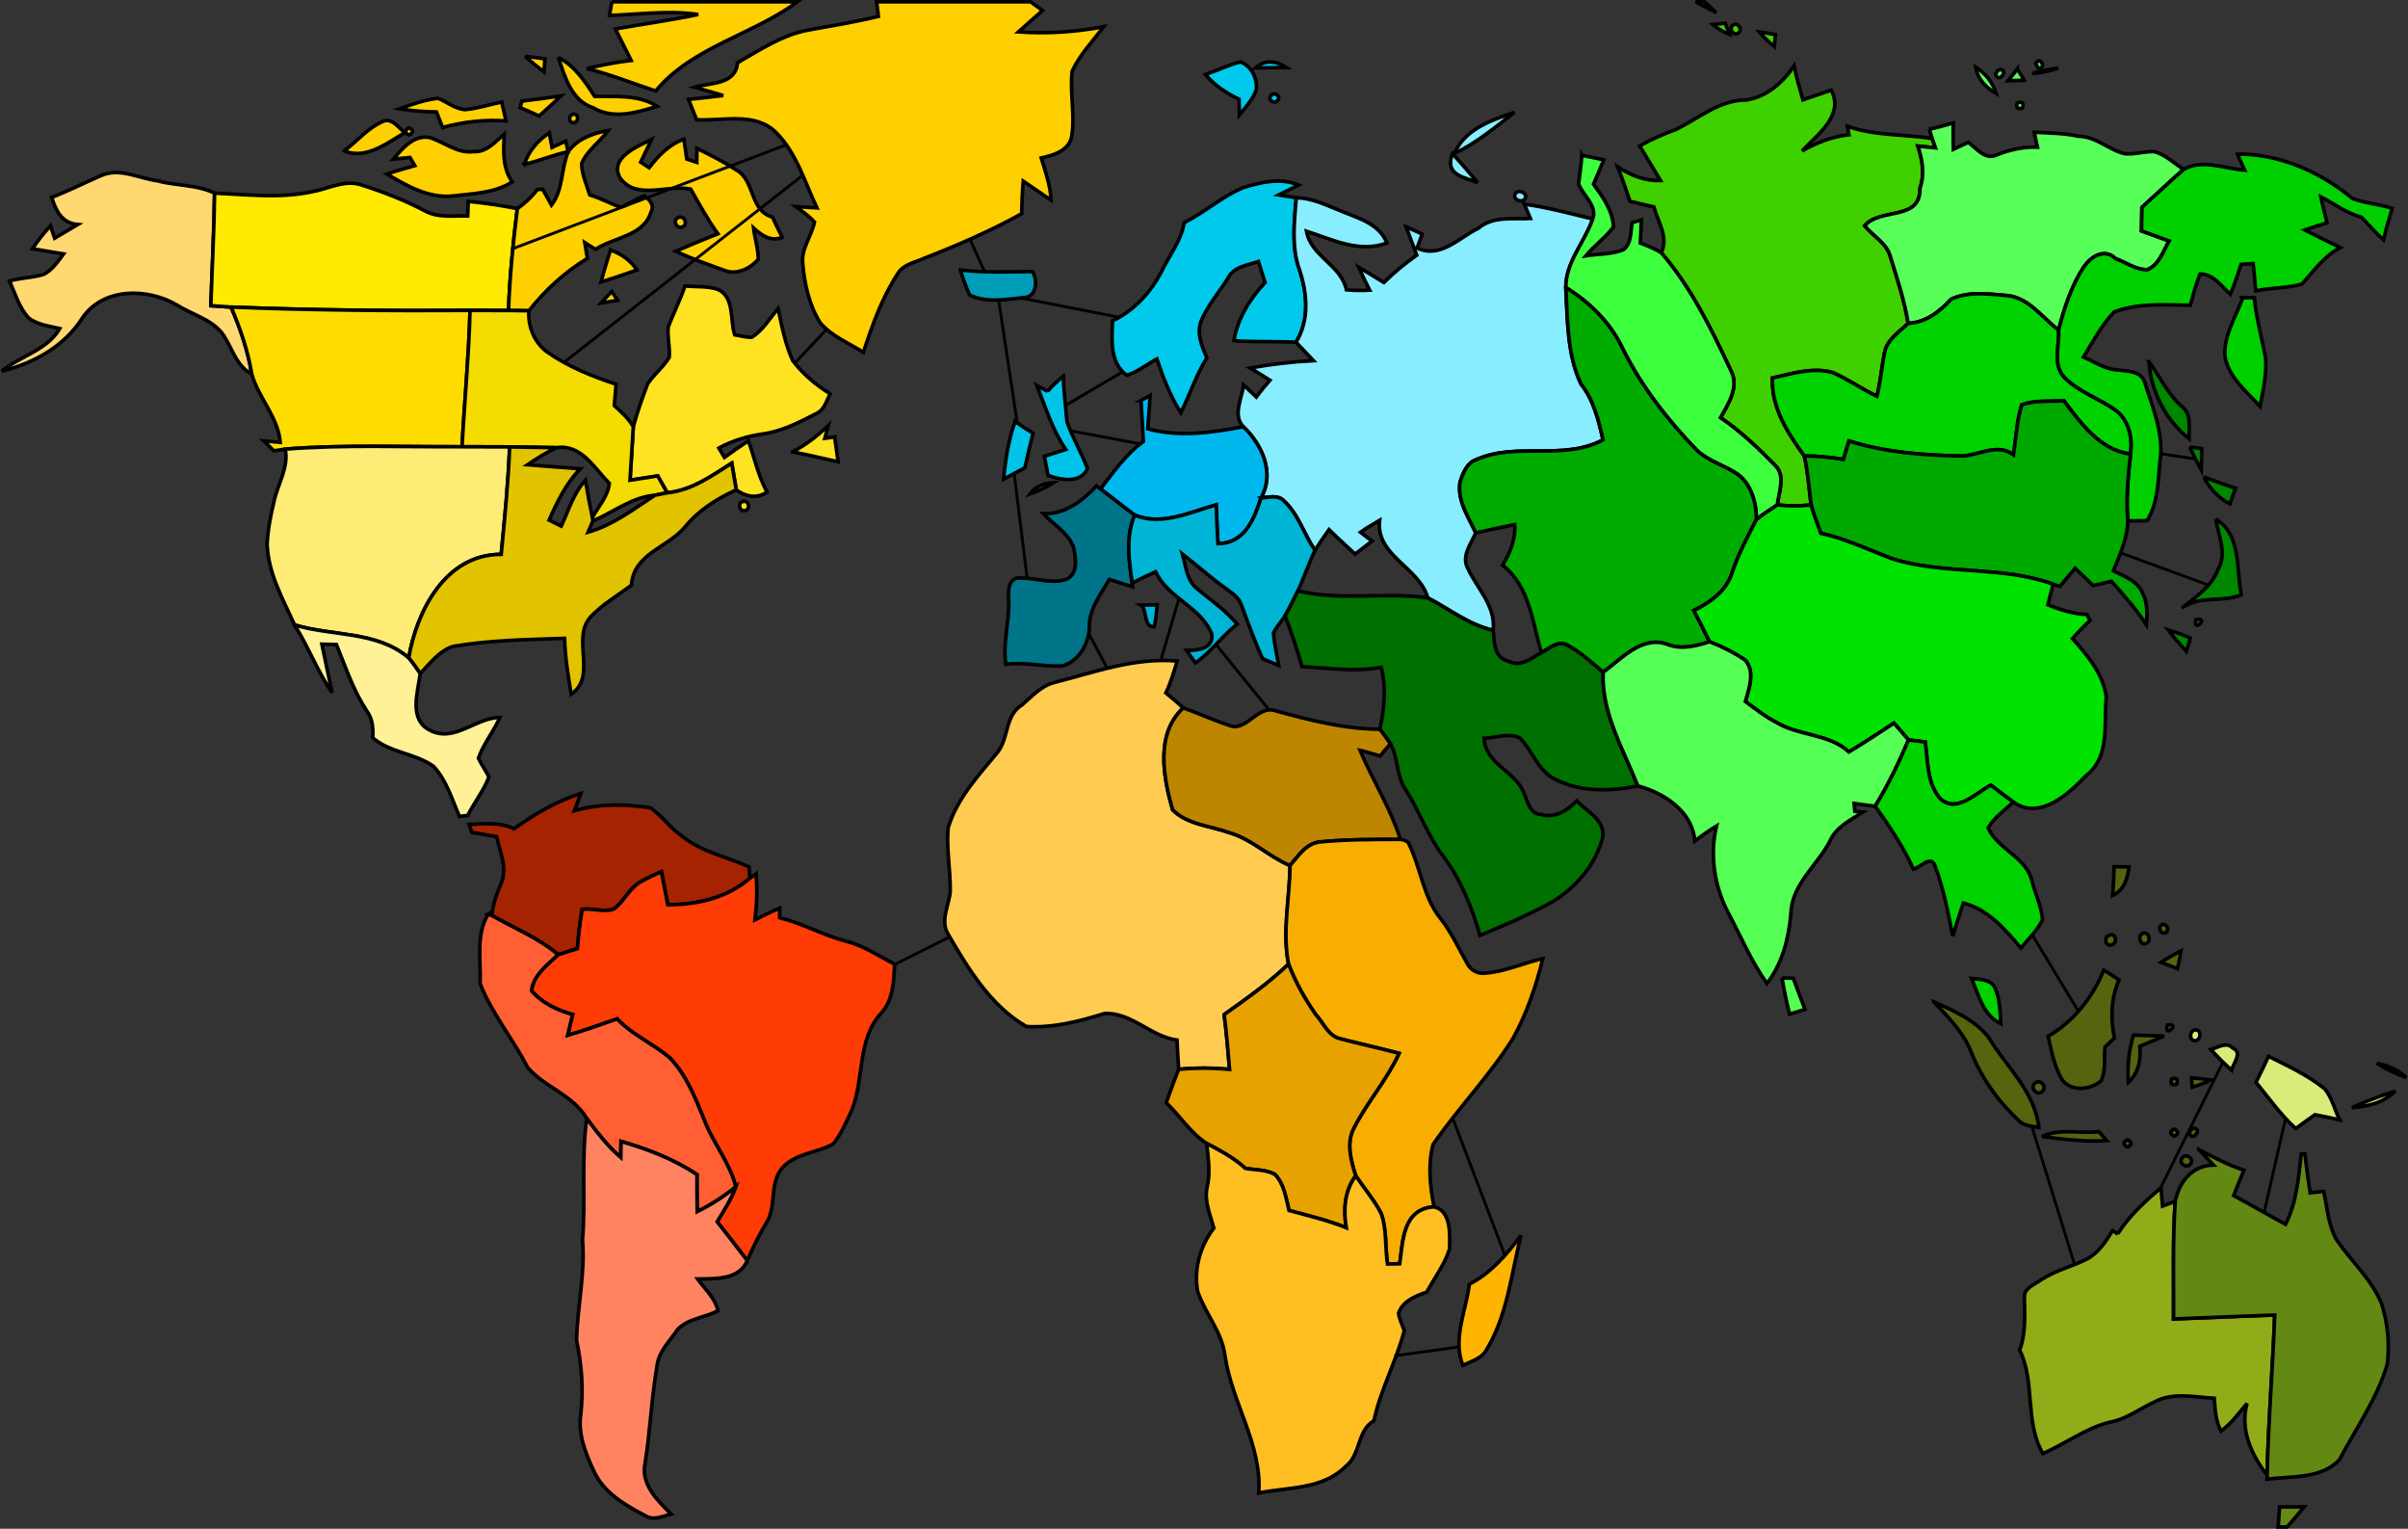 <?xml version="1.0" encoding="UTF-8" standalone="no"?>
<svg
   xmlns:dc="http://purl.org/dc/elements/1.1/"
   xmlns:cc="http://creativecommons.org/ns#"
   xmlns:rdf="http://www.w3.org/1999/02/22-rdf-syntax-ns#"
   xmlns:svg="http://www.w3.org/2000/svg"
   xmlns="http://www.w3.org/2000/svg"
   xmlns:sodipodi="http://sodipodi.sourceforge.net/DTD/sodipodi-0.dtd"
   xmlns:inkscape="http://www.inkscape.org/namespaces/inkscape"
   width="838.975"
   height="532.5"
   viewBox="0 0 671.18 426"
   version="1.1"
   id="svg2"
   inkscape:version="0.48.0 r9654"
   sodipodi:docname="board_map.svg">
  <rect x="0" y="0" width="671.18" height="426" fill="#333333" stroke="none"/>
  <defs
     id="defs232" />
  <sodipodi:namedview
     pagecolor="#ffffff"
     bordercolor="#666666"
     borderopacity="1"
     objecttolerance="10"
     gridtolerance="10"
     guidetolerance="10"
     inkscape:pageopacity="0"
     inkscape:pageshadow="2"
     inkscape:window-width="1680"
     inkscape:window-height="973"
     id="namedview230"
     showgrid="false"
     inkscape:zoom="1.394387"
     inkscape:cx="457.67157"
     inkscape:cy="250.61013"
     inkscape:window-x="0"
     inkscape:window-y="24"
     inkscape:window-maximized="1"
     inkscape:current-layer="svg2"
     fit-margin-top="0"
     fit-margin-left="0"
     fit-margin-right="0"
     fit-margin-bottom="0" />
  <g
     class="continent"
     id="Europe"
     style="fill:#48e3ff;fill-opacity:1;stroke:#000000;stroke-opacity:1"
     transform="translate(-6.11,0.5)"
     inkscape:label="Europe">
    <g
       class="region"
       id="Scandinavia"
       style="fill:#00c9ec;fill-opacity:1;stroke:#000000;stroke-opacity:1"
       inkscape:label="Scandinavia">
      <path
         d="m 342.1,20.27 c 3.27,-1.12 6.4,-2.67 9.75,-3.53 3.14,1.2 4.82,4.66 4.4,7.88 -1.01,2.65 -2.97,4.77 -4.71,6.96 -0.04,-1.48 -0.06,-2.95 -0.07,-4.42 -3.52,-1.7 -6.85,-3.85 -9.37,-6.89 z"
         id="path22"
         style="fill:#00c9ec;fill-opacity:1;stroke:#000000;stroke-opacity:1"
         inkscape:connector-curvature="0" />
      <path
         d="m 356.09,18.42 c 2.63,-2.47 5.82,-1.89 8.63,-0.1 -2.15,0.03 -6.47,0.08 -8.63,0.1 z"
         id="path24"
         style="fill:#00c9ec;fill-opacity:1;stroke:#000000;stroke-opacity:1"
         inkscape:connector-curvature="0" />
      <path
         d="m 360.37,26.13 c 0.82,-1.19 2.94,0.16 1.85,1.32 -0.84,1.21 -2.91,-0.13 -1.85,-1.32 z"
         id="path42"
         style="fill:#00c9ec;fill-opacity:1;stroke:#000000;stroke-opacity:1"
         inkscape:connector-curvature="0" />
      <path
         d="m 352.62,51.79 c 4.98,-1.57 10.45,-2.82 15.49,-0.73 -1.87,0.92 -3.74,1.83 -5.61,2.76 1.64,0.27 3.28,0.52 4.92,0.78 -0.53,6.68 -1.42,13.63 0.89,20.07 2.19,6.6 2.83,14.04 -0.96,20.2 -5.77,-0.3 -11.56,-0.04 -17.32,-0.43 1.05,-6.25 4.46,-11.62 8.69,-16.23 -0.62,-1.94 -1.26,-3.88 -1.83,-5.83 -3.12,1.03 -7.03,1.42 -8.6,4.79 -2.47,3.89 -5.56,7.45 -7.37,11.71 -1.38,3.59 0.2,7.11 1.57,10.34 -2.98,4.82 -4.76,10.23 -7.24,15.31 -2.95,-4.65 -4.94,-9.81 -6.69,-15.01 -2.78,1.53 -5.32,3.59 -8.39,4.56 -4.81,-3.55 -4.16,-9.94 -3.96,-15.18 5.92,-2.82 10.54,-7.79 13.55,-13.55 2.18,-4.55 5.59,-8.71 6.42,-13.82 5.73,-2.84 10.51,-7.29 16.44,-9.74 z"
         id="path72"
         style="fill:#00c9ec;fill-opacity:1;stroke:#000000;stroke-opacity:1"
         inkscape:connector-curvature="0" />
    </g>
    <g
       class="region"
       id="Ukraine"
       style="fill:#88edff;fill-opacity:1;stroke:#000000;stroke-opacity:1"
       inkscape:label="Ukraine">
      <path
         d="m 411.49,42.29 c 2.87,-6.8 10.3,-9.31 16.78,-11.5 -5.35,4.16 -10.64,8.56 -16.78,11.5 z"
         id="path48"
         style="fill:#88edff;fill-opacity:1;stroke:#000000;stroke-opacity:1"
         inkscape:connector-curvature="0" />
      <path
         d="m 410.97,42.3 c 2.38,2.66 4.75,5.34 7.03,8.1 -3.48,-1.52 -9.46,-1.97 -7.03,-8.1 z"
         id="path66"
         style="fill:#88edff;fill-opacity:1;stroke:#000000;stroke-opacity:1"
         inkscape:connector-curvature="0" />
      <path
         d="m 428.48,53.45 c 0.87,-1.35 3.55,-0.14 2.72,1.41 -0.88,1.4 -3.64,0.18 -2.72,-1.41 z"
         id="path76"
         style="fill:#88edff;fill-opacity:1;stroke:#000000;stroke-opacity:1"
         inkscape:connector-curvature="0" />
      <path
         d="m 367.42,54.6 c 4.11,0.06 7.87,1.83 11.61,3.35 5.07,2.23 11.36,3.52 13.67,9.26 -7.72,2.88 -15.21,-0.96 -22.44,-3.28 1.3,7.12 9.59,9.28 11.14,16.33 2.15,0.2 4.32,0.2 6.48,0.1 -1.06,-2.11 -2.11,-4.24 -3.07,-6.4 2.36,1.38 4.68,2.83 7.02,4.26 2.83,-2.8 5.93,-5.31 9.17,-7.63 -0.99,-2.64 -1.99,-5.28 -2.99,-7.91 1.5,0.67 3,1.35 4.51,2.04 -0.47,1.29 -0.95,2.59 -1.42,3.88 6.45,3.1 11.68,-2.89 17.04,-5.47 4.12,-3.5 9.61,-2.48 14.54,-2.74 -0.56,-1.34 -1.14,-2.68 -1.71,-4.02 6.46,0.92 12.75,2.61 19.07,4.15 -2.21,6.47 -7.53,11.99 -7.49,19.11 0.5,8.99 0.33,18.5 4.2,26.81 3.57,4.53 4.93,10.12 6.17,15.63 -11.05,5.94 -24.08,0.48 -35.39,5.54 -2.63,0.93 -3.69,3.89 -4.47,6.32 -0.76,5.18 2.34,9.57 4.39,14.03 -1.29,3.03 -4.01,6.4 -2.29,9.79 2.62,5.75 7.9,10.52 7.15,17.41 -6.78,-1.54 -12.2,-5.92 -18.24,-9.05 -2.36,-8.6 -14.56,-11.68 -13.42,-21.6 -1.79,1.09 -3.65,2.06 -5.33,3.31 1.06,0.84 2.14,1.66 3.25,2.44 -1.58,1.22 -3.16,2.44 -4.75,3.65 -2.41,-2.29 -4.9,-4.48 -7.26,-6.82 -1.36,1.89 -2.7,3.8 -3.91,5.78 -3.11,-4.5 -4.63,-10.14 -8.76,-13.86 -1.71,-1.7 -4.22,-0.9 -6.32,-0.73 3.93,-6.92 0.36,-14.81 -4.89,-19.86 -3.12,-3.24 -0.34,-7.94 0.03,-11.66 1.19,1.12 2.39,2.22 3.56,3.36 1.2,-1.61 2.48,-3.16 3.81,-4.66 -1.82,-1.17 -3.68,-2.29 -5.54,-3.41 5.84,-1.05 11.73,-1.75 17.66,-2.06 -1.61,-1.72 -3.23,-3.41 -4.85,-5.12 3.79,-6.16 3.15,-13.6 0.96,-20.2 C 366,68.23 366.89,61.28 367.42,54.6 z"
         id="path78"
         style="fill:#88edff;fill-opacity:1;stroke:#000000;stroke-opacity:1"
         />
    </g>	
	<g>
		class="region"
		id="Iceland"
		style="fill:#009db9;fill-opacity:1;stroke:#000000;stroke-opacity:1"
		inkscape:label="Iceland"	
		<path    
			d="m 273.74,74.72 c 6.7,0.83 13.44,0.48 20.15,0.46 1.58,2.49 1.16,7.23 -2.52,7.26 -4.92,0.49 -10.37,1.56 -15,-0.75 -1.08,-2.25 -1.79,-4.64 -2.63,-6.97 z"
			id="path1000000"
			style="fill:#009db9;fill-opacity:1;stroke:#000000;stroke-opacity:1"
			inkscape:connector-curvature="0"/>
	</g>
    <path
       class="region"
       d="m 324.13,111.11 c 0.86,-0.48 1.73,-0.95 2.59,-1.43 -0.24,3.09 -0.45,6.2 -0.7,9.3 8.78,2.42 17.83,1.06 26.66,-0.56 5.25,5.05 8.82,12.94 4.89,19.86 -1.86,5.87 -4.5,12.62 -11.98,12.73 -0.24,-3.63 -0.35,-7.22 -0.5,-10.84 -7.27,2.06 -15.13,5.95 -22.72,2.88 -3.24,-2.36 -6.31,-4.92 -9.53,-7.29 3.66,-4.69 7.05,-9.7 11.95,-13.22 -0.16,-3.81 -0.43,-7.62 -0.66,-11.43 z"
       id="Northern_Europe"
       style="fill:#00b7ee;fill-opacity:1;stroke:#000000;stroke-opacity:1"
       inkscape:connector-curvature="0"
       inkscape:label="Northern Europe" />
    <g
       class="region"
       id="Great_Britain"
       style="fill:#00c4e7;fill-opacity:1;stroke:#000000;stroke-opacity:1"
       inkscape:label="Great Britain">
      <path
         d="m 298.09,108.54 c 1.34,-1.52 2.77,-2.96 4.38,-4.2 0.17,4.24 0.66,8.46 1.04,12.68 1.53,4.49 4.05,8.6 5.71,13.05 -1.82,4.25 -7.48,3.21 -10.98,1.91 -0.34,-1.78 -0.68,-3.56 -1.05,-5.33 1.99,-0.63 3.98,-1.29 5.98,-1.91 -3.74,-5.44 -5.62,-11.73 -8.05,-17.8 0.99,0.53 1.98,1.06 2.97,1.6 z"
         id="path102"
         style="fill:#00c4e7;fill-opacity:1;stroke:#000000;stroke-opacity:1"
         inkscape:connector-curvature="0" />
      <path
         d="m 289.04,116.96 c 1.64,1.13 3.32,2.22 5.02,3.27 -0.79,3.2 -1.61,6.4 -2.3,9.63 -1.48,0.79 -4.44,2.36 -5.92,3.15 0.51,-5.46 1.36,-10.87 3.2,-16.05 z"
         id="path108"
         style="fill:#00c4e7;fill-opacity:1;stroke:#000000;stroke-opacity:1"
         inkscape:connector-curvature="0" />
      <path
         d="m 293.19,137.15 c 1.56,-2.21 4.02,-3.05 6.63,-3.15 -2.06,1.35 -4.32,2.32 -6.63,3.15 z"
         id="path122"
         style="fill:#00c4e7;fill-opacity:1;stroke:#000000;stroke-opacity:1"
         inkscape:connector-curvature="0" />
    </g>
    <path
       class="region"
       d="m 311.71,134.9 c 0.28,0.22 0.85,0.64 1.13,0.86 3.22,2.37 6.29,4.93 9.53,7.29 -2.55,6.06 -1.58,12.62 -0.68,18.92 l 0.13,1.07 c -2.19,-0.67 -4.34,-1.42 -6.53,-2.08 -2.43,4.29 -5.82,8.39 -5.54,13.68 -0.28,4.5 -3.16,9.37 -7.72,10.45 -5.2,0.23 -10.36,-1.2 -15.57,-0.46 -0.91,-5.96 1.03,-11.77 0.8,-17.72 -0.01,-2.26 -0.49,-5.19 2.09,-6.3 4.54,-0.4 9.2,1.7 13.69,0.44 3.77,-1.43 3.02,-6.17 2.2,-9.34 -1.63,-3.86 -5.53,-6.1 -8.31,-9.08 6.01,0.25 10.91,-3.55 14.78,-7.73 z"
       id="Western_Europe"
       style="fill:#007489;fill-opacity:1;stroke:#000000;stroke-opacity:1"
       inkscape:connector-curvature="0"
       inkscape:label="Western Europe" />
    <g
       class="region"
       id="Southern_Europe"
       style="fill:#00b4d5;fill-opacity:1;stroke:#000000;stroke-opacity:1"
       inkscape:label="Southern Europe">
      <path
         d="m 357.57,138.28 c 2.1,-0.17 4.61,-0.97 6.32,0.73 4.13,3.72 5.65,9.36 8.76,13.86 -1.79,3.67 -3.06,7.57 -4.76,11.28 -1.15,2.34 -2.31,4.68 -3.61,6.95 -0.95,1.66 -2.46,3.02 -3.2,4.79 0.16,3.05 0.97,6.05 1.45,9.07 -1.13,-0.48 -3.39,-1.44 -4.52,-1.93 -2.25,-4.94 -4.05,-10.07 -5.97,-15.14 -0.64,-1.86 -2.36,-2.98 -3.85,-4.11 -4.37,-3.04 -8.32,-6.65 -12.52,-9.92 0.96,3.25 1.16,7.14 3.89,9.5 3.86,3.27 8.13,6.13 11.39,10.06 -4.2,3.27 -7.25,7.76 -11.64,10.82 -0.84,-1.16 -1.67,-2.33 -2.49,-3.5 3.03,0.04 7.65,-0.4 7.03,-4.6 -2.99,-7.53 -12.23,-9.94 -15.64,-17.32 -2.21,0.98 -4.38,2.04 -6.52,3.15 -0.9,-6.3 -1.87,-12.86 0.68,-18.92 7.59,3.07 15.45,-0.82 22.72,-2.88 0.15,3.62 0.26,7.21 0.5,10.84 7.48,-0.11 10.12,-6.86 11.98,-12.73 z"
         id="path128"
         style="fill:#00b4d5;fill-opacity:1;stroke:#000000;stroke-opacity:1"
         inkscape:connector-curvature="0" />
      <path
         d="m 324.12,168.12 c 1.14,-0.02 3.41,-0.07 4.55,-0.09 -0.19,2.05 -0.38,4.11 -0.84,6.13 -3.12,0.2 -1.93,-5.03 -3.71,-6.04 z"
         id="path142"
         style="fill:#00b4d5;fill-opacity:1;stroke:#000000;stroke-opacity:1"
         inkscape:connector-curvature="0" />
    </g>
  </g>
  <g
     class="continent"
     id="North_America"
     style="fill:#ffdc00;fill-opacity:1;stroke:#000000;stroke-opacity:1"
     transform="translate(-6.11,0.5)"
     inkscape:label="North America">
    <path
       class="region"
       d="m 34.3,48.42 c 5.13,-2.28 10.5,0.76 15.64,1.46 5.22,1.41 11.05,1.03 15.98,3.44 -0.13,10.46 -0.7,20.91 -1.04,31.36 1.41,0.1 4.23,0.29 5.64,0.39 2.57,5.98 4.72,12.19 5.76,18.64 -3.94,-1.97 -5.17,-6.26 -7.24,-9.77 C 66.3,88.72 60.06,87.44 55.42,84.5 47.25,79.69 34.92,79.55 29.09,88.07 24.1,96.02 15.5,100.72 6.61,102.92 11.8,98.65 19.16,97.16 22.77,91.06 19.8,90.33 16.45,90.02 14,88.02 11.43,85.12 10.32,81.28 8.76,77.8 c 3.12,-0.9 6.43,-0.89 9.52,-1.84 2.43,-1.22 3.96,-3.61 5.55,-5.7 -2.89,-0.52 -5.81,-0.92 -8.7,-1.44 1.52,-2.25 3.19,-4.4 5.03,-6.39 0.29,0.86 0.89,2.57 1.18,3.43 2.14,-1.28 4.28,-2.55 6.43,-3.8 -4.51,-0.36 -6.11,-4.02 -7.26,-7.56 4.69,-1.8 9.18,-4.08 13.79,-6.08 z"
       id="Alaska"
       style="fill:#ffd871;fill-opacity:1;stroke:#000000;stroke-opacity:1"
       inkscape:connector-curvature="0"
       inkscape:label="Alaska" />
    <path
       class="region"
       d="m 92.89,52.97 c 4.51,-0.73 8.9,-3.39 13.57,-2.06 6.22,1.98 12.36,4.32 18.14,7.38 3.63,1.99 7.91,1.26 11.87,1.39 0.07,-1.36 0.12,-2.71 0.16,-4.06 4.59,0.42 9.14,1.16 13.68,2 -1.18,9.43 -2.12,18.9 -2.46,28.4 C 144.26,85.99 140.7,86 137.12,86 114.91,86.15 92.71,85.94 70.52,85.07 69.11,84.97 66.29,84.78 64.88,84.68 65.22,74.23 65.79,63.78 65.92,53.32 74.89,53.7 84,54.84 92.89,52.97 z"
       id="North_West_Territory"
       style="fill:#ffea00;fill-opacity:1;stroke:#000000;stroke-opacity:1"
       inkscape:connector-curvature="0"
       inkscape:label="North West Territory" />
    <g
       class="region"
       id="Quebec"
       style="fill:#ffe221;fill-opacity:1;stroke:#000000;stroke-opacity:1"
       inkscape:label="Quebec">
      <path
         d="m 227,125.41 c 3.7,-1.9 6.99,-4.48 9.99,-7.34 -0.32,1.18 -0.64,2.37 -0.97,3.56 0.91,-0.12 1.83,-0.24 2.74,-0.36 0.3,2.31 0.62,4.61 0.96,6.91 -4.24,-0.93 -8.46,-1.96 -12.72,-2.77 z"
         id="path110"
         style="fill:#ffe221;fill-opacity:1;stroke:#000000;stroke-opacity:1"
         inkscape:connector-curvature="0" />
      <path
         d="m 213.17,139.25 c 1.58,-0.5 2.29,2.13 0.66,2.5 -1.58,0.49 -2.29,-2.14 -0.66,-2.5 z"
         id="path130"
         style="fill:#ffe221;fill-opacity:1;stroke:#000000;stroke-opacity:1"
         inkscape:connector-curvature="0" />
      <path
         d="m 197.03,79.18 c 3.03,0.29 6.19,-0.01 9.12,0.93 4.8,2.18 3.37,8.53 4.74,12.68 1.58,0.27 3.14,0.73 4.75,0.71 3.12,-1.98 5.02,-5.26 7.34,-8.03 1.06,4.89 1.98,9.94 4.09,14.52 2.81,3.73 6.47,6.78 10.41,9.26 -0.98,1.92 -1.57,4.37 -3.66,5.4 -4.8,2.47 -9.73,5.04 -15.15,5.79 -4.25,0.58 -8.41,1.86 -12.19,3.91 0.39,0.65 1.16,1.96 1.55,2.61 2.2,-1.57 4.41,-3.14 6.68,-4.62 1.72,4.77 2.74,9.79 5.2,14.28 -2.86,1.92 -5.91,1.32 -8.58,-0.61 -0.31,-1.86 -0.95,-5.58 -1.26,-7.43 -5.63,3.54 -11.13,7.57 -17.98,8.25 -0.89,-1.57 -1.77,-3.14 -2.65,-4.71 -2.6,0.39 -5.14,0.82 -7.73,1.2 0.31,-4.98 0.62,-9.96 0.92,-14.94 1.11,-4.06 2.52,-8.03 4.01,-11.95 1.78,-2.62 4.35,-4.62 6.01,-7.34 0.26,-2.84 -0.59,-5.67 -0.28,-8.49 1.45,-3.85 3.36,-7.51 4.66,-11.42 z"
         id="path123"
         style="fill:#ffe221;fill-opacity:1;stroke:#000000;stroke-opacity:1"
         inkscape:connector-curvature="0" />
    </g>
    <g
       class="region"
       id="Greenland"
       style="fill:#ffd000;fill-opacity:1;stroke:#000000;stroke-opacity:1"
       inkscape:label="Greenland">
      <path
         d="m 176.67,0 51.69,0 c -12.48,9.27 -29.33,12.54 -39.49,24.86 -6.4,-2.09 -12.65,-4.68 -19.22,-6.23 4.07,-1.01 8.2,-1.79 12.37,-2.29 -1.47,-2.91 -2.92,-5.84 -4.37,-8.76 7.68,-1.4 15.42,-2.44 23.07,-4.04 -8.2,-1.22 -16.51,0 -24.73,0.25 0.22,-1.27 0.45,-2.53 0.68,-3.79 z"
         id="path6"
         style="fill:#ffd000;fill-opacity:1;stroke:#000000;stroke-opacity:1"
         inkscape:connector-curvature="0" />
      <path
         d="m 250.47,0 42.86,0 c 1.14,0.78 2.26,1.59 3.38,2.41 -2.23,2.02 -4.53,3.97 -6.76,5.98 7.98,0.57 15.96,0.04 23.82,-1.45 -3.07,4.01 -6.67,7.77 -8.81,12.38 -0.71,6.06 0.88,12.26 -0.16,18.31 -0.8,3.91 -5.08,5.14 -8.46,5.88 1.18,3.86 2.56,7.71 2.74,11.77 -2.61,-1.73 -5.16,-3.56 -7.76,-5.31 -0.26,3.02 -0.4,6.05 -0.44,9.08 -8.7,4.82 -17.85,8.79 -27.11,12.39 -2.39,1.15 -5.61,1.6 -7.22,4 -4.52,6.8 -7.27,14.53 -9.79,22.24 -4.09,-2.63 -8.92,-4.49 -12.07,-8.29 -3.05,-4.89 -4.35,-10.75 -4.82,-16.44 -0.49,-4.2 2.49,-7.63 3.26,-11.58 -1.53,-1.67 -3.39,-2.98 -5.21,-4.3 1.96,0.09 3.92,0.21 5.89,0.35 -3.36,-7.15 -5.66,-15.2 -11.31,-20.93 -5.89,-5.92 -14.77,-3.22 -22.21,-3.63 -0.75,-1.89 -1.5,-3.78 -2.27,-5.66 3.25,-0.31 6.41,-0.7 9.68,-1.08 -2.63,-0.81 -5.41,-1.56 -8.01,-2.32 4.42,-1.28 11.51,-0.67 11.98,-6.81 6.36,-3.63 12.65,-7.89 20.01,-9.16 6.44,-1.16 12.89,-2.22 19.26,-3.76 C 250.77,2.71 250.62,1.36 250.47,0 z"
         id="path8"
         style="fill:#ffd000;fill-opacity:1;stroke:#000000;stroke-opacity:1"
         inkscape:connector-curvature="0" />
      <path
         d="m 152.46,15.21 c 1.85,0.18 3.7,0.41 5.54,0.69 -0.07,0.91 -0.2,2.73 -0.27,3.64 -1.81,-1.38 -3.56,-2.83 -5.27,-4.33 z"
         id="path18"
         style="fill:#ffd000;fill-opacity:1;stroke:#000000;stroke-opacity:1"
         inkscape:connector-curvature="0" />
      <path
         d="m 161.74,15.49 c 4.52,2.35 7.43,6.67 10.11,10.86 5.87,0.11 12.23,-0.55 17.45,2.77 -5.77,1.78 -12.32,3.72 -17.85,0.41 -6.06,-1.97 -7.92,-8.64 -9.71,-14.04 z"
         id="path20"
         style="fill:#ffd000;fill-opacity:1;stroke:#000000;stroke-opacity:1"
         inkscape:connector-curvature="0" />
      <path
         d="m 128.18,26.89 c 2.53,0.99 4.76,2.96 7.55,3.16 3.48,-0.29 6.8,-1.45 10.22,-2.11 0.4,1.75 0.81,3.51 1.21,5.26 -5.97,-0.43 -11.91,0.24 -17.69,1.81 -0.56,-1.44 -1.13,-2.88 -1.7,-4.31 -3.45,-0.07 -6.89,-0.3 -10.3,-0.88 3.49,-1.25 7.01,-2.5 10.71,-2.93 z"
         id="path38"
         style="fill:#ffd000;fill-opacity:1;stroke:#000000;stroke-opacity:1"
         inkscape:connector-curvature="0" />
      <path
         d="m 151.58,27.67 c 3.65,-0.41 7.28,-0.93 10.91,-1.44 -2.02,1.89 -4.06,3.76 -6.12,5.6 -1.75,-0.83 -3.52,-1.61 -5.29,-2.37 0.13,-0.45 0.38,-1.34 0.5,-1.79 z"
         id="path40"
         style="fill:#ffd000;fill-opacity:1;stroke:#000000;stroke-opacity:1"
         inkscape:connector-curvature="0" />
      <path
         d="m 166.08,31.31 c 1.52,0.01 1.25,2.45 -0.16,2.38 -1.53,-0.01 -1.26,-2.45 0.16,-2.38 z"
         id="path46"
         style="fill:#ffd000;fill-opacity:1;stroke:#000000;stroke-opacity:1"
         inkscape:connector-curvature="0" />
      <path
         d="m 102.05,41.56 c 3.7,-2.8 6.75,-6.6 11.14,-8.37 2.48,-0.67 4.03,2.04 5.82,3.26 -4.97,2.88 -10.88,7.62 -16.96,5.11 z"
         id="path50"
         style="fill:#ffd000;fill-opacity:1;stroke:#000000;stroke-opacity:1"
         inkscape:connector-curvature="0" />
      <path
         d="m 164.48,41.78 c 2.52,-3.6 7,-5.19 11.16,-5.93 -2.33,3.2 -5.88,5.55 -7.43,9.26 0.11,3.04 1.39,5.86 2.29,8.72 2.98,0.86 5.69,2.4 8.6,3.43 2.29,-0.87 4.29,-2.38 6.61,-3.2 1.49,1.07 2.88,2.63 1.85,4.54 -2.09,6.76 -10.31,6.95 -15.49,10.4 -0.99,-0.64 -1.98,-1.27 -2.97,-1.91 0.25,1.47 0.5,2.94 0.74,4.41 -6.3,3.8 -11.75,8.83 -16.31,14.59 -1.89,-0.02 -3.79,-0.05 -5.68,-0.07 0.34,-9.5 1.28,-18.97 2.46,-28.4 2.11,-1.45 3.99,-3.22 5.53,-5.27 0.38,-0.03 1.14,-0.11 1.52,-0.14 0.81,1.49 1.62,2.98 2.46,4.46 3.3,-4.32 2.65,-10.04 4.66,-14.89 z"
         id="path56"
         style="fill:#ffd000;fill-opacity:1;stroke:#000000;stroke-opacity:1"
         inkscape:connector-curvature="0" />
      <path
         d="m 115.75,43.85 c 2.48,-2.99 5.62,-6.72 9.96,-6.06 4.18,1.2 7.82,4.61 12.44,3.94 3.63,0.26 6,-2.75 8.5,-4.86 -0.2,4.54 -0.56,9.39 2.23,13.31 -4.97,3.21 -11.13,3.26 -16.8,3.95 -6.64,0.6 -12.63,-2.89 -18.14,-6.14 2.57,-0.86 5.17,-1.59 7.78,-2.33 -0.46,-0.76 -0.9,-1.52 -1.34,-2.28 -1.54,0.16 -3.09,0.32 -4.63,0.47 z"
         id="path58"
         style="fill:#ffd000;fill-opacity:1;stroke:#000000;stroke-opacity:1"
         inkscape:connector-curvature="0" />
      <path
         d="m 152.27,45.29 c 1.18,-3.72 3.76,-6.63 6.95,-8.79 0.24,1.36 0.49,2.72 0.75,4.08 1.27,-0.6 2.53,-1.19 3.81,-1.76 0.17,0.74 0.52,2.22 0.7,2.96 -4.16,0.86 -8.07,2.58 -12.21,3.51 z"
         id="path60"
         style="fill:#ffd000;fill-opacity:1;stroke:#000000;stroke-opacity:1"
         inkscape:connector-curvature="0" />
      <path
         d="m 178.91,49.04 c -3.06,-5.61 4.9,-8.71 8.83,-10.7 -1.01,2.12 -2.06,4.21 -3.05,6.34 0.59,0.39 1.78,1.17 2.37,1.56 2.55,-3.37 5.57,-6.5 9.65,-7.95 0.3,1.84 0.58,3.68 0.82,5.53 0.93,0.3 1.87,0.61 2.8,0.92 0.02,-1.3 0.03,-2.6 0.03,-3.9 3.67,1.85 7.39,3.64 10.81,5.94 5.5,2.81 3.74,11.43 10.24,13.21 0.87,1.89 1.78,3.76 2.73,5.62 -3.16,1.37 -5.74,-0.54 -8,-2.58 0.35,2.91 1.32,5.8 1.31,8.76 -2.21,2.53 -6,4.4 -9.33,3.09 -4.6,-1.68 -9.25,-3.29 -13.69,-5.36 3.9,-1.68 7.81,-3.33 11.77,-4.88 -2.88,-3.94 -5.16,-8.25 -7.58,-12.45 -6.51,-1.36 -15.17,3.25 -19.71,-3.15 z"
         id="path62"
         style="fill:#ffd000;fill-opacity:1;stroke:#000000;stroke-opacity:1"
         inkscape:connector-curvature="0" />
      <path
         d="m 195.29,60.08 c 1.69,-0.65 2.71,2.23 0.91,2.68 -1.68,0.56 -2.7,-2.19 -0.91,-2.68 z"
         id="path80"
         style="fill:#ffd000;fill-opacity:1;stroke:#000000;stroke-opacity:1"
         inkscape:connector-curvature="0" />
      <path
         d="m 176.26,69.2 c 3.02,0.99 5.63,2.88 7.4,5.53 -3.32,1.18 -6.67,2.29 -10.02,3.37 0.77,-2.99 1.68,-5.95 2.62,-8.9 z"
         id="path82"
         style="fill:#ffd000;fill-opacity:1;stroke:#000000;stroke-opacity:1"
         inkscape:connector-curvature="0" />
      <path
         d="m 173.6,83.94 c 0.99,-1.09 2.01,-2.16 3.03,-3.23 0.4,0.62 1.2,1.86 1.61,2.49 -1.55,0.24 -3.1,0.5 -4.64,0.74 z"
         id="path90"
         style="fill:#ffd000;fill-opacity:1;stroke:#000000;stroke-opacity:1"
         inkscape:connector-curvature="0" />
      <path
         d="m 120.14,35.11 c 1.3,0.67 1.29,1.35 -0.03,2.03 -1.3,-0.67 -1.29,-1.34 0.03,-2.03 z"
         id="path54"
         style="fill:#ffd000;fill-opacity:1"
         inkscape:connector-curvature="0" />
    </g>
    <path
       class="region"
       d="m 70.52,85.07 c 22.19,0.87 44.39,1.08 66.6,0.93 -0.32,12.69 -1.55,25.32 -2.22,37.99 -16.43,0.08 -32.9,-0.61 -49.29,0.66 -1.06,0.15 -2.11,0.3 -3.16,0.47 -0.94,-0.92 -1.88,-1.84 -2.82,-2.76 1.53,0.13 3.07,0.27 4.6,0.41 -0.62,-7.13 -6.09,-12.37 -7.95,-19.06 -1.04,-6.45 -3.19,-12.66 -5.76,-18.64 z"
       id="Alberta"
       style="fill:#ffdc00;fill-opacity:1;stroke:#000000;stroke-opacity:1"
       inkscape:connector-curvature="0"
       inkscape:label="Alberta" />
    <path
       class="region"
       d="m 137.12,86 c 3.58,0 7.14,-0.01 10.73,0.02 1.89,0.02 3.79,0.05 5.68,0.07 -0.3,4.34 1.45,8.75 4.98,11.42 5.85,4.15 12.56,6.82 19.32,9.06 -0.16,1.98 -0.35,3.95 -0.5,5.93 1.93,1.8 3.96,3.57 5.3,5.88 -0.3,4.98 -0.61,9.96 -0.92,14.94 2.59,-0.38 5.13,-0.81 7.73,-1.2 0.88,1.57 1.76,3.14 2.65,4.71 -1.15,0.22 -2.29,0.45 -3.43,0.67 -6.44,0.53 -11.55,4.73 -17.3,7.16 l -0.13,-0.93 c 1.65,-3.12 4.33,-5.86 4.72,-9.53 -4.11,-4.16 -7.83,-11.03 -14.76,-9.95 -4.35,-0.08 -8.69,-0.17 -13.03,-0.22 -4.43,-0.04 -8.85,-0.03 -13.26,-0.04 0.67,-12.67 1.9,-25.3 2.22,-37.99 z"
       id="Ontario"
       style="fill:#f5dc00;fill-opacity:1;stroke:#000000;stroke-opacity:1"
       inkscape:connector-curvature="0"
       inkscape:label="Ontario" />
    <path
       class="region"
       d="m 85.61,124.65 c 16.39,-1.27 32.86,-0.58 49.29,-0.66 4.41,0.01 8.83,0 13.26,0.04 -0.39,10.01 -1.37,19.99 -2.35,29.95 -15.43,-0.06 -23.5,15.64 -25.78,28.85 -8.84,-7.57 -21.27,-5.98 -31.82,-9.19 -3.25,-7.24 -7.36,-14.34 -7.64,-22.49 0.18,-3.99 0.96,-7.94 1.89,-11.81 1.02,-4.9 4.17,-9.49 3.15,-14.69 z"
       id="Western_United_States"
       style="fill:#ffec76;fill-opacity:1;stroke:#000000;stroke-opacity:1"
       inkscape:connector-curvature="0"
       inkscape:label="Western United States" />
    <path
       class="region"
       d="m 148.16,124.03 c 4.34,0.05 8.68,0.14 13.03,0.22 -2.82,1.35 -5.49,3.01 -8.07,4.77 4.91,0.42 9.83,0.71 14.74,1.11 -3.96,4.04 -6.44,9.18 -8.7,14.3 0.85,0.42 2.54,1.26 3.39,1.68 2.04,-4.37 3.39,-9.17 6.74,-12.77 0.56,3.48 1.23,6.94 1.94,10.39 l 0.13,0.93 c -0.45,1.05 -0.91,2.09 -1.35,3.14 6.96,-1.97 12.69,-6.42 18.65,-10.3 1.14,-0.22 2.28,-0.45 3.43,-0.67 6.85,-0.68 12.35,-4.71 17.98,-8.25 0.31,1.85 0.95,5.57 1.26,7.43 -5.35,2.45 -10.47,5.63 -14.21,10.24 -4.71,5.79 -14.5,7.49 -15,16.32 -3.9,2.91 -8.23,5.41 -11.56,9.01 -5.16,6.14 2.04,16.41 -5.24,21.35 -0.85,-5.15 -1.71,-10.32 -1.85,-15.55 -10.38,0.36 -20.8,0.49 -31.07,2.24 -3.9,1.24 -6.43,4.75 -9.17,7.58 -1.01,-1.49 -2.05,-2.98 -3.2,-4.37 2.28,-13.21 10.35,-28.91 25.78,-28.85 0.98,-9.96 1.96,-19.94 2.35,-29.95 z"
       id="Eastern_United_States"
       style="fill:#e2c300;fill-opacity:1;stroke:#000000;stroke-opacity:1"
       inkscape:connector-curvature="0"
       inkscape:label="Eastern United States" />
    <path
       class="region"
       d="m 88.21,173.64 c 10.55,3.21 22.98,1.62 31.82,9.19 1.15,1.39 2.19,2.88 3.2,4.37 -0.64,5.18 -3.33,12.85 2.78,15.82 6.71,3.51 12.74,-3.59 19.45,-3.6 -1.75,3.91 -4.57,7.31 -6.01,11.36 0.84,1.83 2.13,3.43 2.92,5.29 -1.46,3.8 -4.07,7.02 -5.88,10.65 -0.58,0.07 -1.73,0.23 -2.31,0.3 -2.1,-4.79 -3.6,-10.06 -7.22,-13.97 -5.15,-3.69 -12.08,-3.74 -16.96,-7.96 0.18,-2.58 -0.03,-5.27 -1.61,-7.42 -3.78,-5.71 -5.95,-12.27 -8.51,-18.57 -1.35,-0.04 -2.71,-0.07 -4.06,-0.1 0.92,4.5 1.94,9 2.84,13.51 -4.07,-5.95 -6.6,-12.79 -10.45,-18.87 z"
       id="Central_America"
       style="fill:#fff196;fill-opacity:1;stroke:#000000;stroke-opacity:1"
       inkscape:connector-curvature="0"
       inkscape:label="Central America" />
  </g>
  <g
     class="continent"
     id="Asia"
     style="fill:#00d200;fill-opacity:1;stroke:#000000;stroke-opacity:1"
     transform="translate(-6.11,0.5)"
     inkscape:label="Asia">
    <g
       class="region"
       id="Siberia"
       style="fill:#3fd000;fill-opacity:1;stroke:#000000;stroke-opacity:1"
       inkscape:label="Siberia">
      <path
         d="m 478.72,0 2.41,0 c 1.14,0.98 2.25,2 3.36,3.03 C 482.54,2.05 480.64,1 478.72,0 z"
         id="path10"
         style="fill:#3fd000;fill-opacity:1;stroke:#000000;stroke-opacity:1"
         inkscape:connector-curvature="0" />
      <path
         d="m 483.5,6.34 c 0.87,-0.09 2.61,-0.28 3.48,-0.37 0.4,1.04 0.81,2.08 1.21,3.13 -1.7,-0.67 -3.3,-1.58 -4.69,-2.76 z"
         id="path12"
         style="fill:#3fd000;fill-opacity:1;stroke:#000000;stroke-opacity:1"
         inkscape:connector-curvature="0" />
      <path
         d="m 489.12,6.52 c 1.3,-1.03 2.87,1.21 1.56,2.15 -1.32,1.06 -2.88,-1.2 -1.56,-2.15 z"
         id="path14"
         style="fill:#3fd000;fill-opacity:1;stroke:#000000;stroke-opacity:1"
         inkscape:connector-curvature="0" />
      <path
         d="m 496.47,8.41 c 1.5,0.21 3,0.45 4.51,0.72 -0.08,0.84 -0.23,2.54 -0.3,3.38 -1.51,-1.26 -2.93,-2.62 -4.21,-4.1 z"
         id="path16"
         style="fill:#3fd000;fill-opacity:1;stroke:#000000;stroke-opacity:1"
         inkscape:connector-curvature="0" />
      <path
         d="m 492.94,27.36 c 5.63,-0.91 10.2,-4.9 13.24,-9.55 0.63,3.2 1.55,6.37 2.46,9.51 2.63,-0.89 5.25,-1.83 7.89,-2.71 3.68,7.09 -3.84,12.37 -8.12,16.94 4.03,-2.3 8.41,-4.01 13.05,-4.51 -0.14,-0.79 -0.29,-1.58 -0.42,-2.37 7.55,2.71 15.79,2.21 23.63,3.42 0.29,0.87 0.59,1.74 0.9,2.61 -1.64,-0.16 -3.26,-0.32 -4.89,-0.48 1.26,3.76 1.98,7.89 0.58,11.72 0.23,9.29 -10.98,5.31 -15.4,10.46 2.32,2.91 6.18,4.82 7.17,8.65 1.87,6.12 3.96,12.21 4.93,18.57 -2.47,2.43 -5.88,4.5 -6.58,8.16 -0.78,4.04 -1.09,8.16 -2.13,12.15 -4.2,-2.04 -8.06,-4.74 -12.33,-6.63 -5.6,-1.53 -11.31,0.31 -16.78,1.54 -0.25,8.5 4.24,15.17 8.88,21.71 1.05,4.49 1.33,9.1 1.89,13.66 -3.12,0.32 -6.27,0.4 -9.38,-0.04 0.31,-3.55 2.38,-8.05 -0.64,-10.99 -4.72,-4.8 -9.63,-9.5 -15.22,-13.29 2.2,-3.95 5.3,-8.62 2.85,-13.19 -5.36,-11.47 -11.09,-23.14 -19.37,-32.79 2.15,-4.32 -0.97,-8.62 -2.05,-12.74 -2.23,-0.53 -4.45,-1.05 -6.66,-1.58 -1.07,-3.23 -2.2,-6.44 -3.45,-9.6 3.58,2.32 7.62,3.99 11.97,3.82 -1.9,-3.24 -3.91,-6.42 -5.82,-9.64 3.26,-1.87 6.71,-3.37 10.24,-4.65 6.34,-3.14 12.08,-8.21 19.56,-8.16 z"
         id="path28"
         style="fill:#3fd000;fill-opacity:1;stroke:#000000;stroke-opacity:1"
         inkscape:connector-curvature="0" />
    </g>
    <g
       class="region"
       id="Yakutsk"
       style="fill:#58ff58;fill-opacity:1;stroke:#000000;stroke-opacity:1"
       inkscape:label="Yakutsk">
      <path
         d="m 573.53,17.12 c 1.41,-2.18 3.16,1.9 0.57,1.29 -0.14,-0.32 -0.42,-0.97 -0.57,-1.29 z"
         id="path26"
         style="fill:#58ff58;fill-opacity:1;stroke:#000000;stroke-opacity:1"
         inkscape:connector-curvature="0" />
      <path
         d="m 572.53,19.97 c 2.38,-0.68 4.81,-1.2 7.28,-1.48 -2.35,0.82 -4.8,1.35 -7.28,1.48 z"
         id="path30"
         style="fill:#58ff58;fill-opacity:1;stroke:#000000;stroke-opacity:1"
         inkscape:connector-curvature="0" />
      <path
         d="m 556.8,18.23 c 2.73,1.71 4.77,4.24 5.72,7.34 -2.84,-1.62 -5.2,-3.99 -5.72,-7.34 z"
         id="path32"
         style="fill:#58ff58;fill-opacity:1;stroke:#000000;stroke-opacity:1"
         inkscape:connector-curvature="0" />
      <path
         d="m 563.13,18.95 c 3.34,-0.53 0.03,4.27 -0.82,1.13 0.21,-0.28 0.61,-0.85 0.82,-1.13 z"
         id="path34"
         style="fill:#58ff58;fill-opacity:1;stroke:#000000;stroke-opacity:1"
         inkscape:connector-curvature="0" />
      <path
         d="m 568.37,18.77 c 0.7,1 1.35,2.03 1.96,3.09 -1.52,0.03 -3.03,0.08 -4.54,0.14 0.88,-1.06 1.75,-2.13 2.58,-3.23 z"
         id="path36"
         style="fill:#58ff58;fill-opacity:1;stroke:#000000;stroke-opacity:1"
         inkscape:connector-curvature="0" />
      <path
         d="m 568.4,28.15 c 1.4,-0.44 1.88,0.05 1.45,1.45 -1.4,0.43 -1.89,-0.05 -1.45,-1.45 z"
         id="path44"
         style="fill:#58ff58;fill-opacity:1;stroke:#000000;stroke-opacity:1"
         inkscape:connector-curvature="0" />
      <path
         d="m 543.85,35.53 c 2.25,-0.5 4.46,-1.14 6.69,-1.76 -0.04,2.45 -0.05,4.9 0.02,7.35 1.39,-0.65 2.78,-1.31 4.18,-1.97 2.27,1.69 4.75,5.09 7.94,3.51 3.61,-1.45 7.42,-2.3 11.33,-2.16 -0.31,-1.38 -0.62,-2.76 -0.92,-4.14 4.12,0.22 8.28,0.2 12.33,1.11 4.9,0 8.4,3.8 12.94,4.87 2.78,0.26 5.51,-0.73 8.29,-0.57 3.07,0.9 5.45,3.21 8.08,4.95 -3.94,3.45 -7.72,7.06 -11.6,10.57 -0.03,1.64 -0.1,4.92 -0.13,6.56 2.56,0.95 5.13,1.87 7.71,2.79 -1.63,2.84 -2.76,6.6 -6,7.99 -3.25,0.16 -5.96,-2.01 -8.9,-3.03 -3.19,-3.12 -6.97,-0.47 -8.85,2.25 -3.51,5.32 -5.48,11.5 -7.06,17.63 -4.48,-3.35 -8.04,-8.7 -13.92,-9.58 -5.31,-0.41 -11.11,-1.39 -16.1,1.03 -3.14,3.48 -7.06,6.45 -11.92,6.69 -0.97,-6.36 -3.06,-12.45 -4.93,-18.57 -0.99,-3.83 -4.85,-5.74 -7.17,-8.65 4.42,-5.15 15.63,-1.17 15.4,-10.46 1.4,-3.83 0.68,-7.96 -0.58,-11.72 1.63,0.16 3.25,0.32 4.89,0.48 -0.31,-0.87 -0.61,-1.74 -0.9,-2.61 -0.2,-0.64 -0.61,-1.92 -0.82,-2.56 z"
         id="path52"
         style="fill:#58ff58;fill-opacity:1;stroke:#000000;stroke-opacity:1"
         inkscape:connector-curvature="0" />
    </g>
    <path
       class="region"
       d="m 447.02,42.77 c 2.04,0.42 4.08,0.83 6.12,1.26 -0.94,2.27 -1.88,4.54 -2.87,6.78 2.56,3.55 5.36,7.38 5.57,11.93 -2.24,2.98 -5.34,5.16 -7.71,8.04 3.41,-0.57 7.17,-0.34 10.46,-1.69 2.32,-1.73 1.98,-5 2.44,-7.56 0.86,-0.25 1.71,-0.5 2.58,-0.74 -0.12,2.14 -0.21,4.29 -0.29,6.43 1.98,0.79 4,1.54 5.83,2.69 8.28,9.65 14.01,21.32 19.37,32.79 2.45,4.57 -0.65,9.24 -2.85,13.19 5.59,3.79 10.5,8.49 15.22,13.29 3.02,2.94 0.95,7.44 0.64,10.99 -1.97,1.34 -4,2.62 -5.85,4.11 -0.02,-4.59 -1.36,-9.68 -5.16,-12.58 -3.66,-2.52 -8.19,-3.64 -11.47,-6.74 -8.17,-8.44 -15.46,-17.8 -20.68,-28.37 -3.42,-7.2 -9.13,-12.82 -15.82,-16.96 -0.04,-7.12 5.28,-12.64 7.49,-19.11 1.43,-3.61 -2.8,-6.62 -3.92,-9.78 0.31,-2.65 0.71,-5.3 0.9,-7.97 z"
       id="Ural"
       style="fill:#3dff3d;fill-opacity:1;stroke:#000000;stroke-opacity:1"
       inkscape:connector-curvature="0"
       inkscape:label="Ural" />
    <path
       class="region"
       d="m 442.55,79.63 c 6.69,4.14 12.4,9.76 15.82,16.96 5.22,10.57 12.51,19.93 20.68,28.37 3.28,3.1 7.81,4.22 11.47,6.74 3.8,2.9 5.14,7.99 5.16,12.58 -2.49,4.87 -5.08,9.72 -6.81,14.92 -1.59,5.02 -6.1,8.23 -10.63,10.42 1.48,2.89 2.98,5.77 4.4,8.7 -3.78,1.19 -7.88,2.29 -11.72,0.76 -7.09,-2.64 -12.79,4.01 -17.97,7.75 -3.24,-2.73 -6.38,-5.71 -10.17,-7.64 -2.52,-1.28 -4.88,1.13 -7.04,2.15 -2.51,-8.51 -3.28,-18.46 -10.8,-24.36 2.08,-3.43 3.65,-7.23 3.37,-11.32 -3.65,0.75 -7.22,1.56 -10.86,2.3 -2.05,-4.46 -5.15,-8.85 -4.39,-14.03 0.78,-2.43 1.84,-5.39 4.47,-6.32 11.31,-5.06 24.34,0.4 35.39,-5.54 -1.24,-5.51 -2.6,-11.1 -6.17,-15.63 -3.87,-8.31 -3.7,-17.82 -4.2,-26.81 z"
       id="Afghanistan"
       style="fill:#00ac00;fill-opacity:1;stroke:#000000;stroke-opacity:1"
       inkscape:connector-curvature="0"
       inkscape:label="Afghanistan" />
    <path
       class="region"
       d="m 537.96,89.62 c 4.86,-0.24 8.78,-3.21 11.92,-6.69 4.99,-2.42 10.79,-1.44 16.1,-1.03 5.88,0.88 9.44,6.23 13.92,9.58 0.31,4.17 -1.7,9.55 1.51,13.04 4.11,4.3 10.07,6.03 14.76,9.55 3.45,2.9 4.4,7.69 3.79,11.97 -8.56,-1.13 -13.78,-8.5 -18.62,-14.89 -3.88,0.33 -7.99,-0.24 -11.71,1.17 -1.39,4.5 -1.59,9.28 -2.3,13.92 -4.77,-3.54 -10.01,0.57 -15.15,0.31 -10.35,-0.18 -20.77,-1.05 -30.71,-4.16 -0.39,1.29 -1.17,3.87 -1.56,5.16 -3.59,-0.65 -7.24,-0.98 -10.89,-1 -4.64,-6.54 -9.13,-13.21 -8.88,-21.71 5.47,-1.23 11.18,-3.07 16.78,-1.54 4.27,1.89 8.13,4.59 12.33,6.63 1.04,-3.99 1.35,-8.11 2.13,-12.15 0.7,-3.66 4.11,-5.73 6.58,-8.16 z"
       id="Irkutsk"
       style="fill:#00d200;fill-opacity:1;stroke:#000000;stroke-opacity:1"
       inkscape:connector-curvature="0"
       inkscape:label="Irkutsk" />
    <g
       class="region"
       id="Kamchatka"
       style="fill:#00d000;fill-opacity:1;stroke:#000000;stroke-opacity:1"
       inkscape:label="Kamchatka">
      <path
         d="m 629.75,42.44 c 11.74,-0.1 23.15,4.95 32.06,12.36 3.53,1.35 7.46,1.58 11.08,2.75 -0.85,2.91 -1.76,5.83 -2.42,8.79 -2.19,-1.95 -4.12,-4.16 -6.11,-6.3 -4.17,-1.09 -7.59,-3.77 -11.37,-5.68 0.5,2.41 1.1,4.8 1.73,7.19 -2.08,0.66 -4.15,1.33 -6.21,2.02 3.27,1.71 6.6,3.28 9.92,4.93 -4.52,2.32 -7.39,6.51 -10.7,10.16 -4.18,1.19 -8.63,0.98 -12.87,1.89 -0.27,-2.54 -0.42,-5.08 -0.75,-7.61 -1.12,0.07 -2.23,0.15 -3.33,0.23 -0.97,2.81 -1.83,5.63 -3.01,8.35 -2.5,-2.26 -4.69,-5.67 -8.44,-5.69 -1.15,2.83 -1.9,5.8 -2.72,8.73 -7.03,-0.11 -14.55,-0.68 -21.22,1.86 -3.53,3.67 -5.88,8.28 -8.56,12.57 3.1,1.35 6.05,3.43 9.53,3.61 2.73,0.35 6.48,0.2 7.54,3.4 2.2,7.1 5.45,14.39 4.25,22.03 -0.53,5.54 -0.49,11.62 -3.57,16.51 -1.79,0.13 -3.58,0.07 -5.37,0.09 -0.55,-6.21 0.05,-12.42 0.75,-18.59 0.61,-4.28 -0.34,-9.07 -3.79,-11.97 -4.69,-3.52 -10.65,-5.25 -14.76,-9.55 -3.21,-3.49 -1.2,-8.87 -1.51,-13.04 1.58,-6.13 3.55,-12.31 7.06,-17.63 1.88,-2.72 5.66,-5.37 8.85,-2.25 2.94,1.02 5.65,3.19 8.9,3.03 3.24,-1.39 4.37,-5.15 6,-7.99 -2.58,-0.92 -5.15,-1.84 -7.71,-2.79 0.03,-1.64 0.1,-4.92 0.13,-6.56 3.88,-3.51 7.66,-7.12 11.6,-10.57 5.07,-2.99 11.47,-0.22 17.03,0.19 -0.68,-1.48 -1.36,-2.97 -2.01,-4.47 z"
         id="path64"
         style="fill:#00d000;fill-opacity:1;stroke:#000000;stroke-opacity:1"
         inkscape:connector-curvature="0" />
      <path
         d="m 631.23,82.46 c 1.07,-0.01 2.14,-0.01 3.22,-0.02 0.53,5.67 2.08,11.16 3.13,16.73 0.37,4.56 -0.68,9.12 -1.54,13.59 -3.82,-4.28 -9.09,-8.35 -9.81,-14.38 -0.17,-5.7 3.16,-10.72 5,-15.92 z"
         id="path94"
         style="fill:#00d000;fill-opacity:1;stroke:#000000;stroke-opacity:1"
         inkscape:connector-curvature="0" />
    </g>
    <path
       class="region"
       d="m 569.63,112.32 c 3.72,-1.41 7.83,-0.84 11.71,-1.17 4.84,6.39 10.06,13.76 18.62,14.89 -0.7,6.17 -1.3,12.38 -0.75,18.59 -0.11,4.9 -2.24,9.47 -4.05,13.94 3.03,1.54 6.77,2.77 8.15,6.21 1.45,2.71 1.3,5.85 1.07,8.82 -2.88,-4.34 -6.27,-8.27 -9.76,-12.11 -1.71,0.41 -3.41,0.8 -5.1,1.18 -1.64,-1.64 -3.32,-3.22 -5.01,-4.8 -1.44,1.65 -2.82,3.35 -4.23,5.03 -0.47,-0.15 -1.43,-0.45 -1.9,-0.6 -14.51,-5.27 -30.28,-2.48 -44.86,-7.1 -6.6,-2.49 -12.98,-5.57 -19.9,-7.1 -0.95,-2.63 -1.97,-5.2 -2.71,-7.89 -0.56,-4.56 -0.84,-9.17 -1.89,-13.66 3.65,0.02 7.3,0.35 10.89,1 0.39,-1.29 1.17,-3.87 1.56,-5.16 9.94,3.11 20.36,3.98 30.71,4.16 5.14,0.26 10.38,-3.85 15.15,-0.31 0.71,-4.64 0.91,-9.42 2.3,-13.92 z"
       id="Mongolia"
       style="fill:#00a900;fill-opacity:1;stroke:#000000;stroke-opacity:1"
       inkscape:connector-curvature="0"
       inkscape:label="Mongolia" />
    <path
       class="region"
       d="m 501.53,140.17 c 3.11,0.44 6.26,0.36 9.38,0.04 0.74,2.69 1.76,5.26 2.71,7.89 6.92,1.53 13.3,4.61 19.9,7.1 14.58,4.62 30.35,1.83 44.86,7.1 -0.5,1.91 -1,3.81 -1.48,5.71 3.49,1.48 7.13,2.55 10.94,2.74 0.26,0.54 0.54,1.09 0.81,1.63 -1.68,1.63 -3.34,3.29 -4.87,5.07 4.17,4.64 8.56,9.86 9.42,16.27 -0.77,7.45 1.18,16.62 -5.59,21.87 -5,5.2 -12.82,12.52 -20.29,7.45 -2.15,-1.54 -4.21,-3.15 -6.29,-4.75 -4.16,2.14 -9.46,7.94 -14.07,3.82 -3.85,-4.25 -3.44,-10.56 -4.25,-15.85 -1.55,-0.2 -3.09,-0.38 -4.63,-0.57 -1.36,-1.56 -2.72,-3.12 -4.07,-4.69 -4.16,2.73 -8.27,5.49 -12.55,8.02 -5.73,-5.16 -13.95,-4.38 -20.3,-8.25 -3.08,-1.59 -5.8,-3.73 -8.56,-5.8 1.01,-3.63 2.74,-8.14 0.03,-11.45 -3.09,-2.15 -6.49,-3.82 -9.99,-5.2 -1.42,-2.93 -2.92,-5.81 -4.4,-8.7 4.53,-2.19 9.04,-5.4 10.63,-10.42 1.73,-5.2 4.32,-10.05 6.81,-14.92 1.85,-1.49 3.88,-2.77 5.85,-4.11 z"
       id="China"
       style="fill:#00e200;fill-opacity:1;stroke:#000000;stroke-opacity:1"
       inkscape:connector-curvature="0"
       inkscape:label="China" />
    <path
       class="region"
       d="m 364.28,171.1 c 1.3,-2.27 2.46,-4.61 3.61,-6.95 11.86,2.91 24.16,0.24 36.18,1.96 6.04,3.13 11.46,7.51 18.24,9.05 0.3,3.29 0.24,7.63 4.18,8.55 3.3,1.85 6.51,-0.74 9.25,-2.37 2.16,-1.02 4.52,-3.43 7.04,-2.15 3.79,1.93 6.93,4.91 10.17,7.64 -0.47,11.4 5.64,21.4 9.66,31.67 -7.47,1.51 -15.52,1.78 -22.55,-1.62 -5.2,-2.25 -6.66,-7.99 -10.29,-11.74 -3.16,-1.51 -6.78,-0.03 -10.03,0.11 0.44,7.39 9.08,9.15 11.28,15.6 0.96,2.23 1.57,5.46 4.58,5.59 3.87,1.22 7.41,-1.09 9.98,-3.78 2.83,2.94 7.97,5.36 7.23,10.18 -1.86,7.55 -7.42,13.92 -13.95,17.93 -6.52,3.6 -13.37,6.53 -20.24,9.39 -2.26,-7.95 -5.41,-15.73 -10.44,-22.34 -4.15,-5.51 -6.37,-12.13 -10.05,-17.92 -2.89,-3.89 -2.18,-9.07 -4.47,-13.17 -0.93,-1.38 -1.93,-2.69 -2.93,-4.01 1.17,-5.67 1.87,-11.59 0.35,-17.26 -7.33,1.34 -14.72,0.21 -22.06,-0.22 -1.35,-4.79 -2.97,-9.49 -4.74,-14.14 z"
       id="Middle_East"
       style="fill:#007000;fill-opacity:1;stroke:#000000;stroke-opacity:1"
       inkscape:connector-curvature="0"
       inkscape:label="Middle East" />
    <g
       class="region"
       id="Japan"
       style="fill:#008700;fill-opacity:1;stroke:#000000;stroke-opacity:1"
       inkscape:label="Japan">
      <path
         d="m 605.1,100.3 c 3.05,4.18 5.19,9.02 9.18,12.48 2.79,2.18 1.87,5.83 1.99,8.96 -6.49,-5.11 -10.67,-13.2 -11.17,-21.44 z"
         id="path100"
         style="fill:#008700;fill-opacity:1;stroke:#000000;stroke-opacity:1"
         inkscape:connector-curvature="0" />
      <path
         d="m 616.44,124.09 c 0.84,0.09 2.5,0.29 3.34,0.39 0.04,2 -0.02,4 -0.12,6 -1.13,-2.11 -2.22,-4.23 -3.22,-6.39 z"
         id="path118"
         style="fill:#008700;fill-opacity:1;stroke:#000000;stroke-opacity:1"
         inkscape:connector-curvature="0" />
      <path
         d="m 620.35,132.42 c 2.95,1.08 5.82,2.14 8.85,3.11 -0.51,1.46 -1.04,2.92 -1.54,4.38 -3.24,-1.61 -5.63,-4.35 -7.31,-7.49 z"
         id="path120"
         style="fill:#008700;fill-opacity:1;stroke:#000000;stroke-opacity:1"
         inkscape:connector-curvature="0" />
      <path
         d="m 623.72,144.12 c 7.2,4.48 5.65,13.94 7.11,21.13 -5.41,2.27 -11.51,-0.01 -16.58,3.7 3.83,-3.11 8.3,-5.93 10.11,-10.79 2.58,-4.43 0.07,-9.42 -0.64,-14.04 z"
         id="path136"
         style="fill:#008700;fill-opacity:1;stroke:#000000;stroke-opacity:1"
         inkscape:connector-curvature="0" />
      <path
         d="m 618.16,172.16 c 4,-0.91 -0.92,4 0,0 z"
         id="path144"
         style="fill:#008700;fill-opacity:1;stroke:#000000;stroke-opacity:1"
         inkscape:connector-curvature="0" />
      <path
         d="m 610.45,175.04 c 2.08,0.67 4.2,1.28 6.16,2.27 -0.28,1.25 -0.72,2.46 -1.12,3.68 -1.76,-1.92 -3.47,-3.88 -5.04,-5.95 z"
         id="path148"
         style="fill:#008700;fill-opacity:1;stroke:#000000;stroke-opacity:1"
         inkscape:connector-curvature="0" />
    </g>
    <g
       class="region"
       id="India"
       style="fill:#55ff55;fill-opacity:1;stroke:#000000;stroke-opacity:1"
       inkscape:label="India">
      <path
         d="m 452.95,186.83 c 5.18,-3.74 10.88,-10.39 17.97,-7.75 3.84,1.53 7.94,0.43 11.72,-0.76 3.5,1.38 6.9,3.05 9.99,5.2 2.71,3.31 0.98,7.82 -0.03,11.45 2.76,2.07 5.48,4.21 8.56,5.8 6.35,3.87 14.57,3.09 20.3,8.25 4.28,-2.53 8.39,-5.29 12.55,-8.02 1.35,1.57 2.71,3.13 4.07,4.69 -2.71,6.35 -5.67,12.59 -9.31,18.47 -1.96,-0.25 -3.91,-0.49 -5.86,-0.75 0.05,0.53 0.15,1.61 0.2,2.15 0.56,0.06 1.68,0.16 2.25,0.22 -3.47,2.29 -7.57,4.14 -9.28,8.28 -3.62,6.75 -10.65,11.95 -10.82,20.25 -0.6,6.85 -2.41,13.69 -6.64,19.25 -4.3,-6.04 -7.2,-12.92 -10.66,-19.45 -3.98,-7.38 -5.35,-16.25 -3.41,-24.44 -2.1,1.28 -4.1,2.7 -6.06,4.16 -0.62,-8.23 -8.57,-13.41 -15.88,-15.33 -4.02,-10.27 -10.13,-20.27 -9.66,-31.67 z"
         id="path150"
         style="fill:#55ff55;fill-opacity:1;stroke:#000000;stroke-opacity:1"
         inkscape:connector-curvature="0" />
      <path
         d="m 502.8,272.03 c 0.79,0.01 2.37,0.05 3.16,0.06 1.05,2.9 2.15,5.79 3.26,8.69 -1.43,0.45 -2.86,0.89 -4.3,1.31 -0.85,-3.32 -1.53,-6.69 -2.12,-10.06 z"
         id="path180"
         style="fill:#55ff55;fill-opacity:1;stroke:#000000;stroke-opacity:1"
         inkscape:connector-curvature="0" />
    </g>
    <g
       class="region"
       id="Siam"
       style="fill:#00d200;fill-opacity:1;stroke:#000000;stroke-opacity:1"
       inkscape:label="Siam">
      <path
         d="m 538.08,205.69 c 1.54,0.19 3.08,0.37 4.63,0.57 0.81,5.29 0.4,11.6 4.25,15.85 4.61,4.12 9.91,-1.68 14.07,-3.82 2.08,1.6 4.14,3.21 6.29,4.75 -2.51,2.22 -5.33,4.24 -7.07,7.16 2.65,5.98 10.58,8.06 12.2,14.68 0.92,3.62 2.62,7.07 2.98,10.81 -1.35,3.11 -3.96,5.4 -6.02,8.02 -4.39,-5.21 -9.17,-10.83 -16.06,-12.58 -1,3.06 -2.03,6.11 -2.96,9.2 -1.33,-6.69 -2.59,-13.46 -5.04,-19.84 -1.24,-2.67 -4.03,0.76 -5.9,1.22 -2.86,-6.27 -6.66,-11.99 -10.68,-17.55 3.64,-5.88 6.6,-12.12 9.31,-18.47 z"
         id="path156"
         style="fill:#00d200;fill-opacity:1;stroke:#000000;stroke-opacity:1"
         inkscape:connector-curvature="0" />
      <path
         d="m 555.64,272.15 c 2.28,0.34 5.38,0.11 6.52,2.63 1.46,3.1 1.38,6.64 1.65,9.99 -4.99,-2.36 -6.16,-7.98 -8.17,-12.62 z"
         id="path182"
         style="fill:#00d200;fill-opacity:1;stroke:#000000;stroke-opacity:1"
         inkscape:connector-curvature="0" />
    </g>
  </g>
  <g
     class="continent"
     id="South_America"
     style="fill:#dc2f00;fill-opacity:1;stroke:#000000;stroke-opacity:1"
     transform="translate(-6.11,0.5)"
     inkscape:label="South America">
    <path
       class="region"
       d="m 149.38,230.43 c 5.75,-4.09 11.89,-7.72 18.65,-9.84 -0.59,1.61 -1.19,3.21 -1.81,4.81 6.89,-1.97 14.2,-1.89 21.24,-0.78 3.29,2.33 5.59,5.8 8.97,8.03 5.38,4.31 12.34,5.61 18.48,8.42 0.06,0.79 0.18,2.36 0.24,3.14 -6.33,5.5 -14.7,7.42 -22.92,7.39 -0.6,-3.07 -1.21,-6.16 -1.78,-9.21 -2.07,0.97 -4.18,1.86 -6.12,3.05 -2.97,1.86 -4.34,5.39 -7.18,7.39 -2.8,0.95 -5.97,-0.35 -8.77,0.08 -0.64,3.62 -1.03,7.27 -1.32,10.93 -1.78,0.6 -3.59,1.11 -5.39,1.68 -5.47,-4.67 -12.29,-7.39 -18.5,-10.92 0.4,-3.19 1.43,-6.22 2.7,-9.15 1.75,-4.22 -0.49,-8.7 -1.33,-12.81 -2.31,-0.4 -4.63,-0.81 -6.94,-1.2 -0.18,-0.56 -0.55,-1.66 -0.73,-2.21 4.2,-0.17 8.58,-0.7 12.51,1.2 z"
       id="Venezuela"
       style="fill:#a52300;fill-opacity:1;stroke:#000000;stroke-opacity:1"
       inkscape:connector-curvature="0"
       inkscape:label="Venezuela" />
    <path
       class="region"
       d="m 184.33,245.44 c 1.94,-1.19 4.05,-2.08 6.12,-3.05 0.57,3.05 1.18,6.14 1.78,9.21 8.22,0.03 16.59,-1.89 22.92,-7.39 0.42,-0.3 1.28,-0.91 1.71,-1.22 0.33,4.28 0.22,8.56 -0.3,12.81 2.26,-1.14 4.54,-2.27 6.88,-3.26 -0.02,0.89 -0.02,1.79 -0.03,2.69 6.32,1.54 12.04,4.84 18.32,6.49 4.97,1.22 9.25,4.11 13.73,6.46 -0.23,4.67 -0.36,9.91 -3.69,13.6 -6.76,7.23 -4.75,18.19 -8.16,26.89 -1.56,3.31 -2.95,6.79 -5.29,9.64 -4.56,2.49 -10.67,2.55 -14.26,6.75 -3.64,4.43 -1.34,10.81 -4.48,15.43 -1.98,3.3 -3.67,6.76 -5.17,10.3 -2.8,-3.62 -5.55,-7.28 -8.41,-10.85 1.91,-3.14 3.92,-6.25 5.19,-9.71 -1.69,-6.87 -6.51,-12.39 -8.92,-18.97 -2.44,-6.01 -4.94,-12.27 -9.5,-17.02 -4.66,-3.92 -10.43,-6.35 -14.66,-10.82 -4.58,1.58 -9.13,3.25 -13.79,4.59 0.46,-1.94 0.93,-3.87 1.39,-5.81 -4.28,-1.21 -8.54,-3.17 -11.46,-6.62 0.49,-4.39 4.45,-7.24 7.42,-10.06 1.8,-0.57 3.61,-1.08 5.39,-1.68 0.29,-3.66 0.68,-7.31 1.32,-10.93 2.8,-0.43 5.97,0.87 8.77,-0.08 2.84,-2 4.21,-5.53 7.18,-7.39 z"
       id="Brazil"
       style="fill:#ff3b06;fill-opacity:1;stroke:#000000;stroke-opacity:1"
       inkscape:connector-curvature="0"
       inkscape:label="Brazil" />
    <path
       class="region"
       d="m 142.17,254.21 c 0.25,0.1 0.75,0.29 1,0.39 6.21,3.53 13.03,6.25 18.5,10.92 -2.97,2.82 -6.93,5.67 -7.42,10.06 2.92,3.45 7.18,5.41 11.46,6.62 -0.46,1.94 -0.93,3.87 -1.39,5.81 4.66,-1.34 9.21,-3.01 13.79,-4.59 4.23,4.47 10,6.9 14.66,10.82 4.56,4.75 7.06,11.01 9.5,17.02 2.41,6.58 7.23,12.1 8.92,18.97 -3.3,2.71 -6.93,5 -10.75,6.91 -0.08,-3.44 -0.08,-6.9 -0.07,-10.34 -6.5,-4.33 -13.71,-7.06 -21.16,-9.25 -0.02,1.5 -0.05,2.99 -0.07,4.49 -3.69,-3.14 -6.62,-7.01 -9.49,-10.87 -3.81,-6.6 -11.79,-8.69 -16.5,-14.25 -4.04,-7.97 -9.99,-15.01 -13.22,-23.35 0.26,-6.43 -1.25,-13.55 2.24,-19.36 z"
       id="Peru"
       style="fill:#ff5f33;fill-opacity:1;stroke:#000000;stroke-opacity:1"
       inkscape:connector-curvature="0"
       inkscape:label="Peru" />
    <path
       class="region"
       d="m 169.65,311.17 c 2.87,3.86 5.8,7.73 9.49,10.87 0.02,-1.5 0.05,-2.99 0.07,-4.49 7.45,2.19 14.66,4.92 21.16,9.25 -0.01,3.44 -0.01,6.9 0.07,10.34 3.82,-1.91 7.45,-4.2 10.75,-6.91 -1.27,3.46 -3.28,6.57 -5.19,9.71 2.86,3.57 5.61,7.23 8.41,10.85 -2.36,5.45 -8.96,5.01 -13.87,5.09 2.03,2.86 4.91,5.29 5.69,8.87 -3.62,1.94 -8.25,2.11 -11.19,5.15 -2.04,3.06 -5.07,5.87 -5.71,9.68 -1.64,9.33 -1.97,18.82 -3.5,28.17 -0.91,5.66 3.71,10.04 7.36,13.66 -2.3,0.54 -4.84,1.91 -7.1,0.5 -5.71,-2.96 -11.84,-6.5 -14.52,-12.64 -2.3,-4.87 -4.39,-10.22 -3.58,-15.7 0.79,-6.89 0.26,-13.84 -1.18,-20.59 0.21,-9.35 2.45,-18.58 1.66,-27.98 0.93,-11.25 -0.38,-22.65 1.18,-33.83 z"
       id="Argentina"
       style="fill:#ff8361;fill-opacity:1;stroke:#000000;stroke-opacity:1"
       inkscape:connector-curvature="0"
       inkscape:label="Argentina" />
  </g>
  <g
     class="continent"
     id="Africa"
     style="fill:#ffb400;fill-opacity:1;stroke:#000000;stroke-opacity:1"
     transform="translate(-6.11,0.5)"
     inkscape:label="Africa">
    <path
       class="region"
       d="m 300.02,189.68 c 11.2,-2.89 22.44,-7.03 34.21,-5.97 -0.91,3.01 -1.8,6.04 -3.16,8.88 1.66,1.35 3.3,2.72 4.86,4.17 -7.86,7.27 -5.55,19.4 -2.98,28.39 4.13,4.17 10.59,4.46 15.84,6.38 6.24,1.79 10.96,6.66 16.89,9.16 -0.07,9.15 -2.23,18.33 -0.41,27.44 -5.49,5.3 -11.74,9.68 -17.94,14.09 0.66,5.08 1.06,10.16 1.5,15.27 -4.72,-0.44 -9.46,-0.47 -14.18,0 -0.19,-2.74 -0.35,-5.44 -0.47,-8.17 -7.33,-0.96 -12.7,-7.8 -20.25,-7.39 -7.01,2.2 -14.34,4.06 -21.75,3.61 -10,-5.77 -16.22,-16.13 -21.88,-25.86 -2.16,-3.76 0.35,-7.88 0.67,-11.77 0.11,-5.9 -1.12,-11.83 -0.59,-17.71 2.45,-8.18 8.47,-14.61 13.78,-21.06 3.19,-3.98 2,-10.27 6.78,-13.18 2.76,-2.35 5.4,-5.38 9.08,-6.28 z"
       id="North_Africa"
       style="fill:#ffcc51;fill-opacity:1;stroke:#000000;stroke-opacity:1"
       inkscape:connector-curvature="0"
       inkscape:label="North Africa" />
    <path
       class="region"
       d="m 348.45,201.53 c 4.95,2.33 8.02,-5.65 13.12,-3.99 9.51,2.63 19.23,5.11 29.16,5.18 1,1.32 2,2.63 2.93,4.01 -0.98,1.14 -1.94,2.28 -2.88,3.44 -1.86,-0.56 -3.71,-1.16 -5.6,-1.58 3.56,8.36 8.48,16.12 11.27,24.81 -7.49,0.02 -15,-0.02 -22.45,0.72 -3.83,0.39 -6.03,3.93 -8.32,6.57 -5.93,-2.5 -10.65,-7.37 -16.89,-9.16 -5.25,-1.92 -11.71,-2.21 -15.84,-6.38 -2.57,-8.99 -4.88,-21.12 2.98,-28.39 4.21,1.48 8.28,3.38 12.52,4.77 z"
       id="Egypt"
       style="fill:#be8600;fill-opacity:1;stroke:#000000;stroke-opacity:1"
       inkscape:connector-curvature="0"
       inkscape:label="Egypt" />
    <path
       class="region"
       d="m 396.45,233.4 c 0.79,0.09 1.51,0.37 2.16,0.84 3.5,6.83 4.06,15.04 8.97,21.15 3.07,3.88 5.11,8.41 7.54,12.69 0.9,1.7 2.79,2.82 4.74,2.6 5.64,-0.32 10.81,-2.86 16.28,-4.06 -1.91,7.7 -4.46,15.31 -8.33,22.26 -6.56,10.47 -15.27,19.39 -22.26,29.53 -1.5,5.65 -0.82,11.7 0.26,17.38 -8.66,0.59 -8.66,9.44 -9.55,15.87 -1.15,0.02 -2.28,0.05 -3.41,0.07 -0.71,-4.65 -0.19,-9.55 -1.74,-14.03 -1.96,-3.78 -4.75,-7.04 -7.12,-10.55 -1.37,-4.28 -2.74,-9.3 -0.43,-13.47 3.7,-7.17 9.13,-13.31 12.51,-20.66 -5.46,-1.45 -10.97,-2.64 -16.43,-4.07 -3.32,-0.76 -4.68,-4.49 -6.79,-6.72 -3.03,-4.4 -5.72,-9.09 -7.58,-14.1 -1.82,-9.11 0.34,-18.29 0.41,-27.44 2.29,-2.64 4.49,-6.18 8.32,-6.57 7.45,-0.74 14.96,-0.7 22.45,-0.72 z"
       id="East_Africa"
       style="fill:#f7ae00;fill-opacity:1;stroke:#000000;stroke-opacity:1"
       inkscape:connector-curvature="0"
       inkscape:label="East Africa" />
    <path
       class="region"
       d="m 365.27,268.13 c 1.86,5.01 4.55,9.7 7.58,14.1 2.11,2.23 3.47,5.96 6.79,6.72 5.46,1.43 10.97,2.62 16.43,4.07 -3.38,7.35 -8.81,13.49 -12.51,20.66 -2.31,4.17 -0.94,9.19 0.43,13.47 -3.14,4.21 -3.45,9.46 -2.64,14.46 -5.16,-2.09 -10.6,-3.34 -15.95,-4.81 -0.89,-3.48 -1.36,-7.41 -3.98,-10.08 -2.49,-1.32 -5.49,-1.17 -8.18,-1.65 -3.19,-2.9 -7,-4.94 -10.79,-6.94 -4.5,-2.92 -7.44,-7.68 -11.28,-11.34 1.12,-3.12 2.22,-6.24 3.48,-9.3 4.72,-0.47 9.46,-0.44 14.18,0 -0.44,-5.11 -0.84,-10.19 -1.5,-15.27 6.2,-4.41 12.45,-8.79 17.94,-14.09 z"
       id="Congo"
       style="fill:#e7a200;fill-opacity:1;stroke:#000000;stroke-opacity:1"
       inkscape:connector-curvature="0"
       inkscape:label="Congo" />
    <path
       class="region"
       d="m 342.45,318.13 c 3.79,2 7.6,4.04 10.79,6.94 2.69,0.48 5.69,0.33 8.18,1.65 2.62,2.67 3.09,6.6 3.98,10.08 5.35,1.47 10.79,2.72 15.95,4.81 -0.81,-5 -0.5,-10.25 2.64,-14.46 2.37,3.51 5.16,6.77 7.12,10.55 1.55,4.48 1.03,9.38 1.74,14.03 1.13,-0.02 2.26,-0.05 3.41,-0.07 0.89,-6.43 0.89,-15.28 9.55,-15.87 4.83,1.05 4.43,7.71 4.33,11.77 -1.37,4.31 -4.2,8.01 -6.33,11.97 -3.12,1.11 -6.69,2.46 -7.88,5.88 0.22,1.7 1.02,3.25 1.6,4.86 -2.23,8.59 -6.63,16.43 -8.47,25.14 -4.77,2.72 -3.61,9.53 -7.92,12.75 -6.41,6.45 -16,5.71 -24.18,7.36 0.95,-13.48 -7.57,-25.28 -9.42,-38.34 -0.86,-6.59 -5.56,-11.73 -7.62,-17.89 -1.1,-6.18 0.72,-12.61 4.52,-17.56 -1,-3.77 -2.79,-7.62 -1.83,-11.58 0.91,-3.97 0.24,-8.03 -0.16,-12.02 z"
       id="South_Africa"
       style="fill:#ffbf23;fill-opacity:1;stroke:#000000;stroke-opacity:1"
       inkscape:connector-curvature="0"
       inkscape:label="South Africa" />
    <path
       class="region"
       d="m 415.67,357.34 c 6.02,-3.09 10.44,-8.28 14.4,-13.61 -2.8,10.95 -3.81,22.66 -9.97,32.45 -1.5,2.05 -4.08,2.74 -6.27,3.78 -2.86,-7.54 0.9,-15.12 1.84,-22.62 z"
       id="Madagascar"
       style="fill:#ffb400;fill-opacity:1;stroke:#000000;stroke-opacity:1"
       inkscape:connector-curvature="0"
       inkscape:label="Madagascar" />
  </g>
  <g
     class="continent"
     id="Australia"
     style="fill:#91ac19;fill-opacity:1;stroke:#000000;stroke-opacity:1"
     transform="translate(-6.11,0.5)"
     inkscape:label="Australia">
    <g
       class="region"
       id="New_Guinea"
       style="fill:#d7ec79;fill-opacity:1;stroke:#000000;stroke-opacity:1"
       inkscape:label="New Guinea">
      <path
         d="m 618.12,286.48 c 1.77,0.09 1.42,3.04 -0.24,3.04 -1.78,-0.1 -1.43,-3.05 0.24,-3.04 z"
         id="path188"
         style="fill:#d7ec79;fill-opacity:1;stroke:#000000;stroke-opacity:1"
         inkscape:connector-curvature="0" />
      <path
         d="m 622.33,291.93 c 1.95,-0.46 4.33,-2.28 6.09,-0.41 2.88,1.3 0.19,4.17 -0.31,6.2 -2.03,-1.83 -3.96,-3.76 -5.78,-5.79 z"
         id="path192"
         style="fill:#d7ec79;fill-opacity:1;stroke:#000000;stroke-opacity:1"
         inkscape:connector-curvature="0" />
      <path
         d="m 638.41,293.85 c 5.39,2.68 10.94,5.26 15.67,9.06 2.04,2.47 2.74,5.81 4.18,8.67 -2.24,-0.5 -4.75,-1.08 -6.9,-1.46 -1.8,1.27 -3.6,2.55 -5.37,3.86 -4.2,-3.84 -7.49,-8.5 -11.06,-12.89 1.19,-2.4 2.36,-4.81 3.48,-7.24 z"
         id="path194"
         style="fill:#d7ec79;fill-opacity:1;stroke:#000000;stroke-opacity:1"
         inkscape:connector-curvature="0" />
      <path
         d="m 668.63,295.81 c 3.02,0.59 5.93,1.78 8.16,3.96 -2.86,-1.01 -5.6,-2.34 -8.16,-3.96 z"
         id="path196"
         style="fill:#d7ec79;fill-opacity:1;stroke:#000000;stroke-opacity:1"
         inkscape:connector-curvature="0" />
      <path
         d="m 661.67,308.14 c 3.95,-1.75 7.99,-3.31 12.11,-4.61 -3.21,3.16 -7.7,4.38 -12.11,4.61 z"
         id="path204"
         style="fill:#d7ec79;fill-opacity:1;stroke:#000000;stroke-opacity:1"
         inkscape:connector-curvature="0" />
    </g>
    <g
       class="region"
       id="Indonesia"
       style="fill:#54640f;fill-opacity:1;stroke:#000000;stroke-opacity:1"
       inkscape:label="Indonesia">
      <path
         d="m 595.36,241.01 c 1.38,0.02 2.76,0.05 4.15,0.08 -0.36,3.23 -1.34,6.47 -4.54,7.93 0.22,-2.67 0.35,-5.34 0.39,-8.01 z"
         id="path162"
         style="fill:#54640f;fill-opacity:1;stroke:#000000;stroke-opacity:1"
         inkscape:connector-curvature="0" />
      <path
         d="m 608.53,257.29 c 1.23,-0.86 2.5,1.23 1.32,2.03 -1.21,0.83 -2.49,-1.25 -1.32,-2.03 z"
         id="path168"
         style="fill:#54640f;fill-opacity:1;stroke:#000000;stroke-opacity:1"
         inkscape:connector-curvature="0" />
      <path
         d="m 603.18,259.68 c 1.58,-0.96 2.75,1.8 1.31,2.63 -1.61,1 -2.76,-1.8 -1.31,-2.63 z"
         id="path170"
         style="fill:#54640f;fill-opacity:1;stroke:#000000;stroke-opacity:1"
         inkscape:connector-curvature="0" />
      <path
         d="m 594.08,260.08 c 1.82,-0.73 2.34,2.22 0.68,2.68 -1.83,0.74 -2.4,-2.26 -0.68,-2.68 z"
         id="path172"
         style="fill:#54640f;fill-opacity:1;stroke:#000000;stroke-opacity:1"
         inkscape:connector-curvature="0" />
      <path
         d="m 608.47,267.66 c 1.77,-1.19 3.65,-2.23 5.55,-3.23 -0.25,1.68 -0.58,3.35 -0.98,5 -1.53,-0.59 -3.06,-1.17 -4.57,-1.77 z"
         id="path174"
         style="fill:#54640f;fill-opacity:1;stroke:#000000;stroke-opacity:1"
         inkscape:connector-curvature="0" />
      <path
         d="m 592.5,269.81 c 1.44,0.88 2.85,1.8 4.25,2.77 -2.29,5.06 -2.39,10.78 -1.29,16.15 -0.88,0.85 -1.76,1.69 -2.64,2.54 -0.3,3.08 0.33,6.52 -1.08,9.43 -3.01,2.56 -8.47,3.14 -10.96,-0.47 -2.11,-3.64 -2.84,-7.9 -3.82,-11.95 7.13,-4.14 12.46,-10.87 15.54,-18.47 z"
         id="path178"
         style="fill:#54640f;fill-opacity:1;stroke:#000000;stroke-opacity:1"
         inkscape:connector-curvature="0" />
      <path
         d="m 545.05,278.61 c 5.51,2.52 11.49,5.04 15.31,9.94 4.97,8.21 12.9,15.06 14.05,25.15 -1.81,-0.39 -3.88,-0.45 -5.37,-1.7 -5.87,-5.44 -10.68,-12.1 -13.6,-19.58 -2.19,-5.45 -6.45,-9.63 -10.39,-13.81 z"
         id="path184"
         style="fill:#54640f;fill-opacity:1;stroke:#000000;stroke-opacity:1"
         inkscape:connector-curvature="0" />
      <path
         d="m 610.16,285.16 c 4,-0.91 -0.92,4 0,0 z"
         id="path186"
         style="fill:#54640f;fill-opacity:1;stroke:#000000;stroke-opacity:1"
         inkscape:connector-curvature="0" />
      <path
         d="m 600.77,287.94 c 2.84,0.07 5.67,0.16 8.52,0.26 -2.24,0.98 -4.5,1.91 -6.76,2.85 0.38,3.7 -0.34,7.45 -3.17,10.07 -0.38,-4.47 0.14,-8.91 1.41,-13.18 z"
         id="path190"
         style="fill:#54640f;fill-opacity:1;stroke:#000000;stroke-opacity:1"
         inkscape:connector-curvature="0" />
      <path
         d="m 611.4,300.15 c 1.4,-0.44 1.88,0.04 1.45,1.45 -1.41,0.43 -1.89,-0.06 -1.45,-1.45 z"
         id="path198"
         style="fill:#54640f;fill-opacity:1;stroke:#000000;stroke-opacity:1"
         inkscape:connector-curvature="0" />
      <path
         d="m 616.95,299.87 c 1.82,0.13 3.64,0.3 5.47,0.54 -1.69,0.86 -3.47,1.5 -5.28,2.05 -0.04,-0.65 -0.14,-1.95 -0.19,-2.59 z"
         id="path200"
         style="fill:#54640f;fill-opacity:1;stroke:#000000;stroke-opacity:1"
         inkscape:connector-curvature="0" />
      <path
         d="m 573.25,301.41 c 1.32,-1.44 3.61,0.84 2.16,2.16 -1.33,1.48 -3.63,-0.83 -2.16,-2.16 z"
         id="path202"
         style="fill:#54640f;fill-opacity:1;stroke:#000000;stroke-opacity:1"
         inkscape:connector-curvature="0" />
      <path
         d="m 575.27,316.19 c 5.03,-2.36 10.57,-0.7 15.89,-1.34 0.71,0.83 1.41,1.65 2.14,2.5 -6.04,0.34 -12.07,-0.34 -18.03,-1.16 z"
         id="path208"
         style="fill:#54640f;fill-opacity:1;stroke:#000000;stroke-opacity:1"
         inkscape:connector-curvature="0" />
      <path
         d="m 612.14,314.11 c 1.29,0.67 1.29,1.35 -0.03,2.03 -1.3,-0.67 -1.3,-1.35 0.03,-2.03 z"
         id="path210"
         style="fill:#54640f;fill-opacity:1;stroke:#000000;stroke-opacity:1"
         inkscape:connector-curvature="0" />
      <path
         d="m 617.13,313.95 c 3.34,-0.53 0.03,4.27 -0.82,1.13 0.21,-0.28 0.61,-0.85 0.82,-1.13 z"
         id="path212"
         style="fill:#54640f;fill-opacity:1;stroke:#000000;stroke-opacity:1"
         inkscape:connector-curvature="0" />
      <path
         d="m 599.14,317.11 c 1.29,0.67 1.29,1.35 -0.03,2.03 -1.3,-0.67 -1.3,-1.35 0.03,-2.03 z"
         id="path216"
         style="fill:#54640f;fill-opacity:1;stroke:#000000;stroke-opacity:1"
         inkscape:connector-curvature="0" />
      <path
         d="m 614.32,322.18 c 0.99,-1.48 3.52,0.17 2.36,1.64 -1.01,1.48 -3.53,-0.18 -2.36,-1.64 z"
         id="path222"
         style="fill:#54640f;fill-opacity:1;stroke:#000000;stroke-opacity:1"
         inkscape:connector-curvature="0" />
    </g>
    <path
       class="region"
       d="m 596.39,343.32 c 3.17,-5 7.59,-9.02 12.04,-12.86 l 0.45,5.13 c 1.17,-0.45 2.34,-0.9 3.53,-1.33 -0.75,10.9 -0.39,21.85 -0.47,32.78 9.4,-0.4 18.79,-0.75 28.2,-1.1 -0.53,14.89 -1.82,29.75 -2.1,44.66 -4.4,-5.7 -7.61,-12.69 -5.62,-20.02 -2.29,2.68 -4.37,5.61 -7.25,7.71 -1.49,-2.82 -1.64,-6.04 -1.87,-9.15 -5.4,-0.29 -11.23,-1.73 -16.31,0.84 -4.37,1.95 -8.22,5.06 -13.08,5.88 -6.63,1.75 -12.17,5.97 -18.39,8.69 -5.15,-8.83 -2.02,-19.75 -6.47,-28.84 1.77,-4.71 1.37,-9.76 1.32,-14.67 -0.19,-2.65 3,-3.64 4.7,-4.95 3.87,-2.53 8.4,-3.62 12.51,-5.64 3.35,-1.69 5.45,-4.93 7.37,-8.02 0.47,0.29 0.95,0.59 1.44,0.89 z"
       id="Western_Australia"
       style="fill:#91ac19;fill-opacity:1;stroke:#000000;stroke-opacity:1"
       inkscape:connector-curvature="0"
       inkscape:label="Western Australia" />
    <g
       class="region"
       id="Eastern_Australia"
       style="fill:#638814;fill-opacity:1;stroke:#000000;stroke-opacity:1"
       inkscape:label="Eastern Australia">
      <path
         d="m 618.97,319.83 c 4.1,2.11 8.17,4.35 12.6,5.74 -0.99,2.35 -1.97,4.71 -2.87,7.09 4.86,2.57 9.59,5.41 14.46,7.99 3.1,-6.03 3.62,-12.94 4.36,-19.55 0.26,-0.01 0.8,-0.03 1.06,-0.04 0.37,3.6 0.9,7.23 1.43,10.83 1.25,-0.14 2.51,-0.28 3.78,-0.42 0.98,4.47 1.24,9.26 3.49,13.34 4.06,6.09 9.89,11.12 12.67,18.04 1.72,5.38 2.23,11.11 1.58,16.72 -2.81,9.66 -8.75,17.9 -13.36,26.72 -5.26,5.47 -13.31,4.46 -20.16,5.41 0.01,-0.27 0.02,-0.83 0.03,-1.1 0.28,-14.91 1.57,-29.77 2.1,-44.66 -9.41,0.35 -18.8,0.7 -28.2,1.1 0.08,-10.93 -0.28,-21.88 0.47,-32.78 1.07,-5.37 4.68,-10.02 10.66,-10.11 -1.35,-1.46 -2.73,-2.89 -4.1,-4.32 z"
         id="path220"
         style="fill:#638814;fill-opacity:1;stroke:#000000;stroke-opacity:1"
         inkscape:connector-curvature="0" />
      <path
         d="m 641.48,419.42 c 2.29,0.02 4.57,0 6.87,-0.02 -1.57,1.87 -3.12,3.78 -4.75,5.6 l -2.48,0 c 0.13,-1.86 0.25,-3.72 0.36,-5.58 z"
         id="path228"
         style="fill:#638814;fill-opacity:1;stroke:#000000;stroke-opacity:1"
         inkscape:connector-curvature="0" />
    </g>
  </g>
  <g
     id="connections"
     inkscape:label="connections">
    <title
       id="title3653">connections</title>
    <path
       transform="scale(0.8,0.8)"
       inkscape:connector-curvature="0"
       id="path3588"
       d="m 276.824,126.587 11.206,-11.923"
       style="fill:none;stroke:#000000;stroke-width:1px;stroke-linecap:butt;stroke-linejoin:miter;stroke-opacity:1" />
    <path
       transform="scale(0.8,0.8)"
       inkscape:connector-curvature="0"
       id="path3590"
       d="m 196.502,126.228 82.832,-64.903"
       style="fill:none;stroke:#000000;stroke-width:1px;stroke-linecap:butt;stroke-linejoin:miter;stroke-opacity:1" />
    <path
       transform="scale(0.8,0.8)"
       inkscape:connector-curvature="0"
       id="path3592"
       d="M 178.215,86.784 273.597,50.568"
       style="fill:none;stroke:#000000;stroke-width:1px;stroke-linecap:butt;stroke-linejoin:miter;stroke-opacity:1" />
    <path
       transform="scale(0.8,0.8)"
       inkscape:connector-curvature="0"
       id="path3594"
       d="m 311.606,335.998 19.363,-9.682"
       style="fill:none;stroke:#000000;stroke-width:1px;stroke-linecap:butt;stroke-linejoin:miter;stroke-opacity:1" />
    <path
       transform="scale(0.8,0.8)"
       inkscape:connector-curvature="0"
       id="path3596"
       d="m 385.833,232.906 -6.634,-12.55"
       style="fill:none;stroke:#000000;stroke-width:1px;stroke-linecap:butt;stroke-linejoin:miter;stroke-opacity:1" />
    <path
       transform="scale(0.8,0.8)"
       inkscape:connector-curvature="0"
       id="path3598"
       d="m 404.479,229.858 6.275,-21.336"
       style="fill:none;stroke:#000000;stroke-width:1px;stroke-linecap:butt;stroke-linejoin:miter;stroke-opacity:1" />
    <path
       transform="scale(0.8,0.8)"
       inkscape:connector-curvature="0"
       id="path3600"
       d="m 442.13,247.249 -18.467,-22.77"
       style="fill:none;stroke:#000000;stroke-width:1px;stroke-linecap:butt;stroke-linejoin:miter;stroke-opacity:1" />
    <path
       transform="scale(0.8,0.8)"
       inkscape:connector-curvature="0"
       id="path3602"
       d="m 396.949,154.556 -23.846,-4.482"
       style="fill:none;stroke:#000000;stroke-width:1px;stroke-linecap:butt;stroke-linejoin:miter;stroke-opacity:1" />
    <path
       transform="scale(0.8,0.8)"
       inkscape:connector-curvature="0"
       id="path3604"
       d="m 391.211,129.456 -20.081,11.833"
       style="fill:none;stroke:#000000;stroke-width:1px;stroke-linecap:butt;stroke-linejoin:miter;stroke-opacity:1" />
    <path
       transform="scale(0.8,0.8)"
       inkscape:connector-curvature="0"
       id="path3606"
       d="m 354.457,147.564 -6.454,-42.671"
       style="fill:none;stroke:#000000;stroke-width:1px;stroke-linecap:butt;stroke-linejoin:miter;stroke-opacity:1" />
    <path
       transform="scale(0.8,0.8)"
       inkscape:connector-curvature="0"
       id="path3608"
       d="m 357.863,201.351 -4.482,-36.217"
       style="fill:none;stroke:#000000;stroke-width:1px;stroke-linecap:butt;stroke-linejoin:miter;stroke-opacity:1" />
    <path
       transform="scale(0.8,0.8)"
       inkscape:connector-curvature="0"
       id="path3610"
       d="M 389.598,110.451 355.712,103.817"
       style="fill:none;stroke:#000000;stroke-width:1px;stroke-linecap:butt;stroke-linejoin:miter;stroke-opacity:1" />
    <path
       transform="scale(0.8,0.8)"
       inkscape:connector-curvature="0"
       id="path3612"
       d="M 342.982,94.494 337.962,83.378"
       style="fill:none;stroke:#000000;stroke-width:1px;stroke-linecap:butt;stroke-linejoin:miter;stroke-opacity:1" />
    <path
       transform="scale(0.8,0.8)"
       inkscape:connector-curvature="0"
       id="path3614"
       d="M 506.136,389.426 524.424,437.476"
       style="fill:none;stroke:#000000;stroke-width:1px;stroke-linecap:butt;stroke-linejoin:miter;stroke-opacity:1" />
    <path
       transform="scale(0.8,0.8)"
       inkscape:connector-curvature="0"
       id="path3616"
       d="m 485.877,472.258 22.053,-3.048"
       style="fill:none;stroke:#000000;stroke-width:1px;stroke-linecap:butt;stroke-linejoin:miter;stroke-opacity:1" />
    <path
       transform="scale(0.8,0.8)"
       inkscape:connector-curvature="0"
       id="path3618"
       d="m 707.838,325.24 16.136,26.714"
       style="fill:none;stroke:#000000;stroke-width:1px;stroke-linecap:butt;stroke-linejoin:miter;stroke-opacity:1" />
    <path
       transform="scale(0.8,0.8)"
       inkscape:connector-curvature="0"
       id="path3620"
       d="m 708.017,392.654 14.702,47.512"
       style="fill:none;stroke:#000000;stroke-width:1px;stroke-linecap:butt;stroke-linejoin:miter;stroke-opacity:1" />
    <path
       transform="scale(0.8,0.8)"
       inkscape:connector-curvature="0"
       id="path3622"
       d="m 788.877,422.236 7.351,-32.272"
       style="fill:none;stroke:#000000;stroke-width:1px;stroke-linecap:butt;stroke-linejoin:miter;stroke-opacity:1" />
    <path
       transform="scale(0.8,0.8)"
       inkscape:connector-curvature="0"
       id="path3624"
       d="m 752.481,414.348 22.053,-44.464"
       style="fill:none;stroke:#000000;stroke-width:1px;stroke-linecap:butt;stroke-linejoin:miter;stroke-opacity:1" />
    <path
       transform="scale(0.8,0.8)"
       inkscape:connector-curvature="0"
       id="path3626"
       d="m 738.605,192.483 30.427,11.156"
       style="fill:none;stroke:#000000;stroke-width:1px;stroke-linecap:butt;stroke-linejoin:miter;stroke-opacity:1" />
    <path
       transform="scale(0.8,0.8)"
       inkscape:connector-curvature="0"
       id="path3628"
       d="m 764.214,159.775 -11.664,-1.775"
       style="fill:none;stroke:#000000;stroke-width:1px;stroke-linecap:butt;stroke-linejoin:miter;stroke-opacity:1" />
  </g>
</svg>
